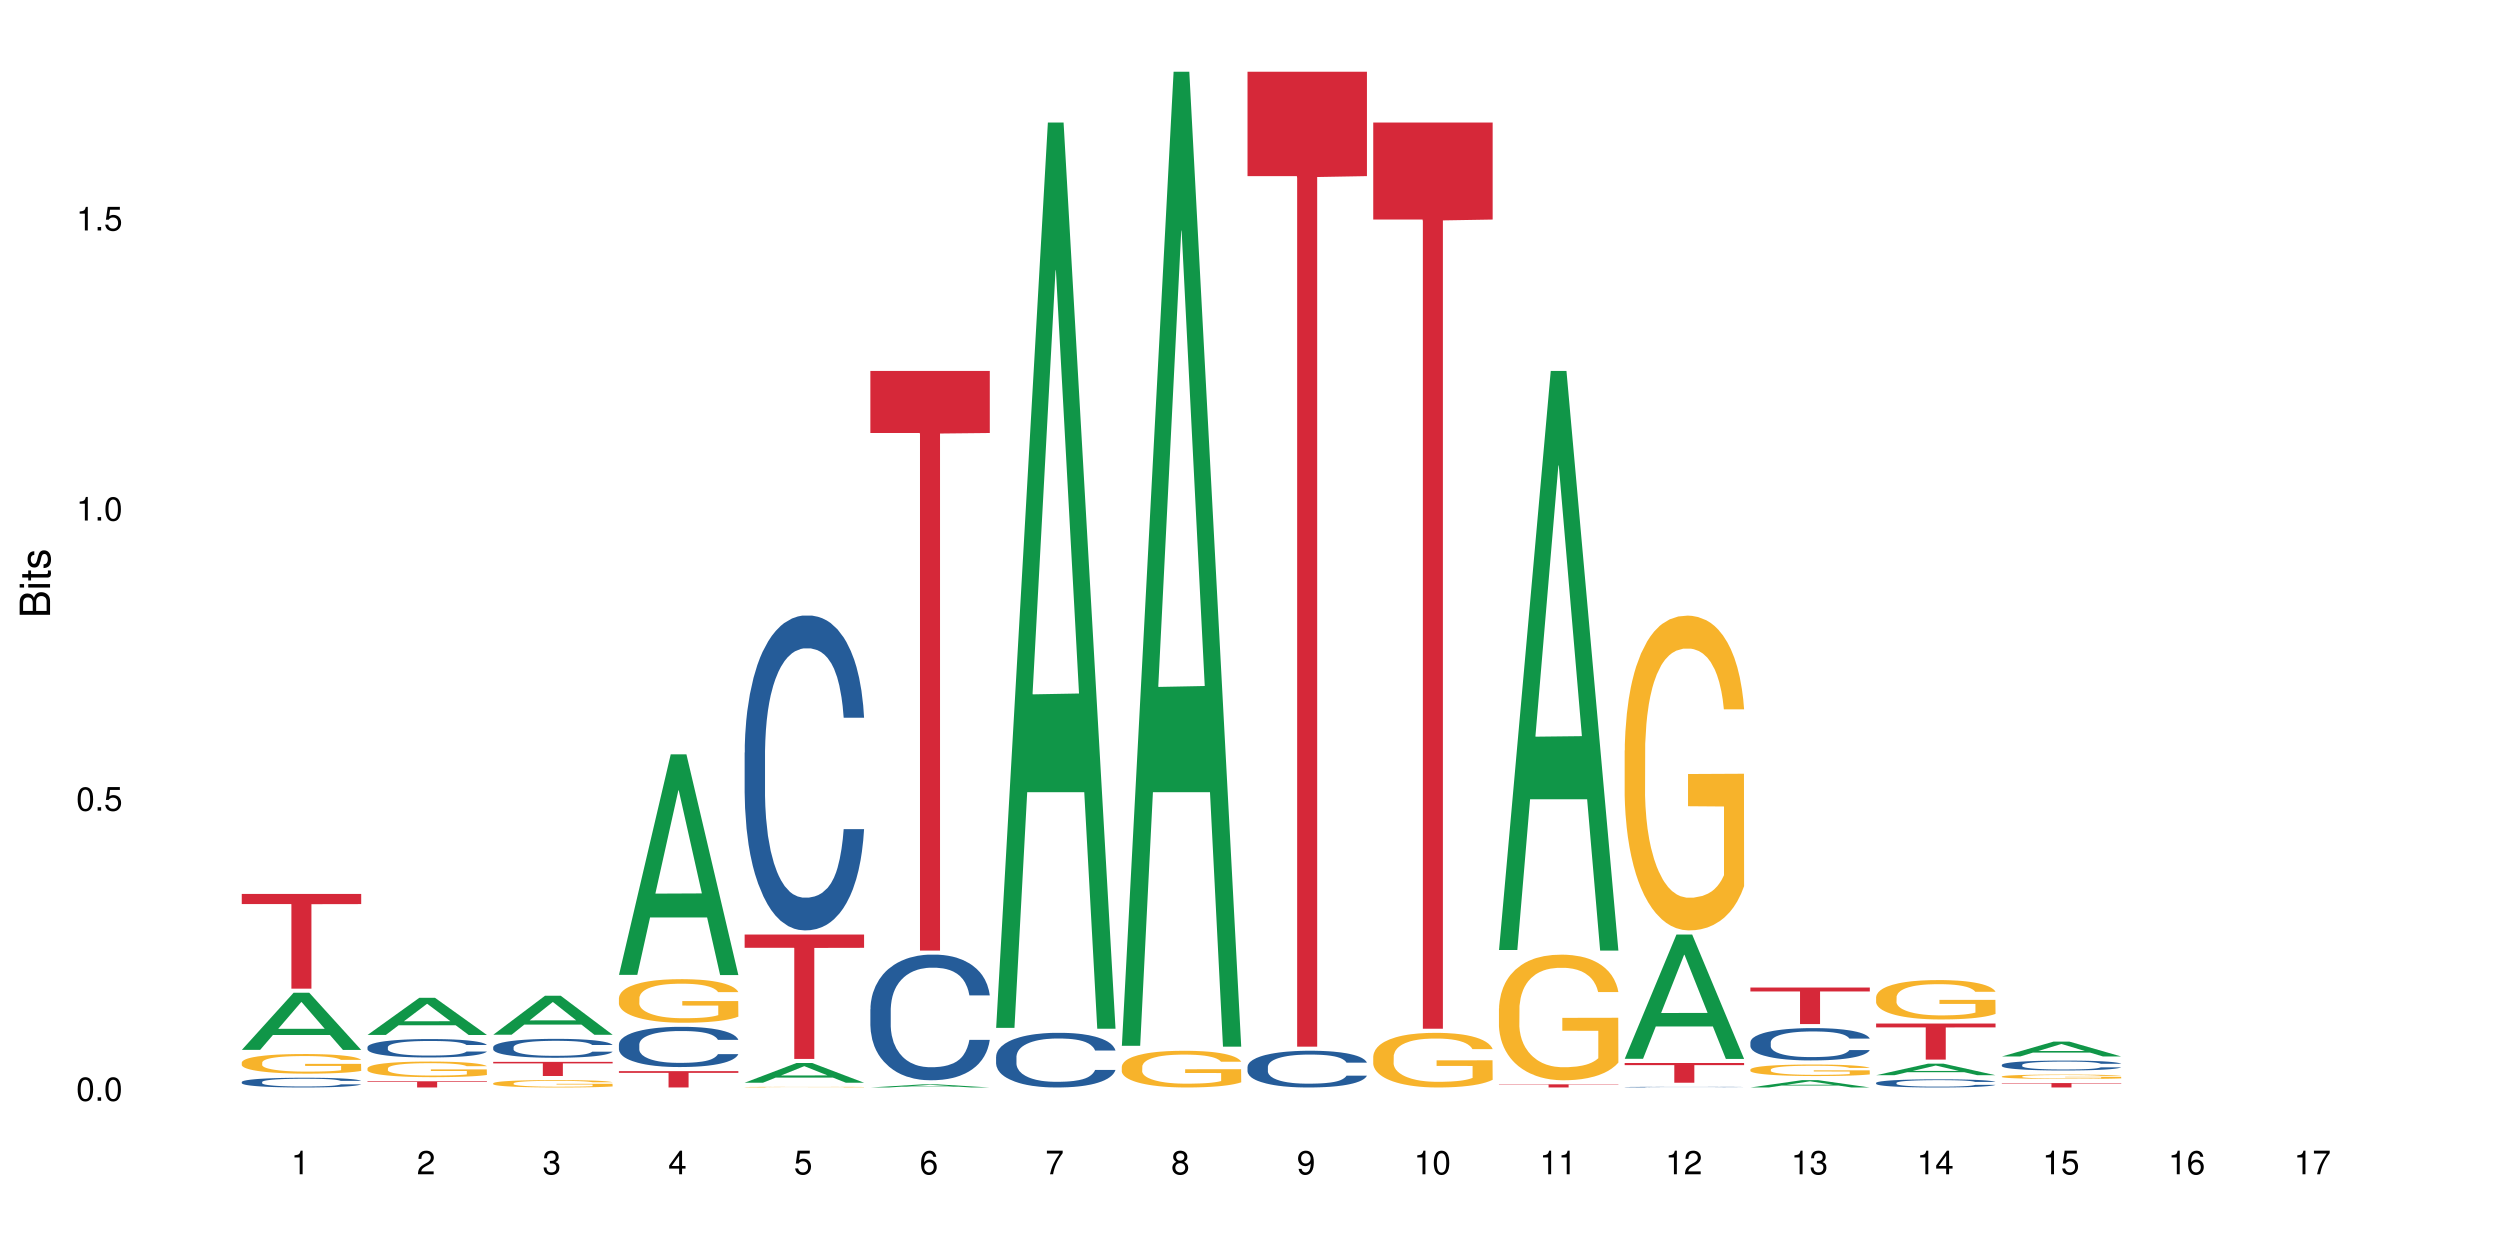<?xml version="1.0" encoding="UTF-8"?>
<svg xmlns="http://www.w3.org/2000/svg" xmlns:xlink="http://www.w3.org/1999/xlink" width="720pt" height="360pt" viewBox="0 0 720 360" version="1.1">
<defs>
<g>
<symbol overflow="visible" id="glyph0-0">
<path style="stroke:none;" d=""/>
</symbol>
<symbol overflow="visible" id="glyph0-1">
<path style="stroke:none;" d="M 2.641 -6.797 C 2 -6.797 1.422 -6.531 1.078 -6.047 C 0.641 -5.453 0.406 -4.547 0.406 -3.297 C 0.406 -1 1.188 0.219 2.641 0.219 C 4.078 0.219 4.859 -1 4.859 -3.234 C 4.859 -4.562 4.656 -5.438 4.203 -6.047 C 3.844 -6.531 3.281 -6.797 2.641 -6.797 Z M 2.641 -6.047 C 3.547 -6.047 4 -5.125 4 -3.312 C 4 -1.375 3.562 -0.484 2.625 -0.484 C 1.734 -0.484 1.281 -1.422 1.281 -3.281 C 1.281 -5.141 1.734 -6.047 2.641 -6.047 Z M 2.641 -6.047 "/>
</symbol>
<symbol overflow="visible" id="glyph0-2">
<path style="stroke:none;" d="M 1.828 -1 L 0.828 -1 L 0.828 0 L 1.828 0 Z M 1.828 -1 "/>
</symbol>
<symbol overflow="visible" id="glyph0-3">
<path style="stroke:none;" d="M 4.562 -6.797 L 1.062 -6.797 L 0.547 -3.094 L 1.328 -3.094 C 1.719 -3.562 2.047 -3.734 2.578 -3.734 C 3.484 -3.734 4.062 -3.109 4.062 -2.094 C 4.062 -1.125 3.484 -0.531 2.578 -0.531 C 1.828 -0.531 1.375 -0.906 1.188 -1.672 L 0.328 -1.672 C 0.453 -1.109 0.547 -0.844 0.75 -0.594 C 1.125 -0.078 1.828 0.219 2.594 0.219 C 3.969 0.219 4.922 -0.781 4.922 -2.219 C 4.922 -3.562 4.031 -4.484 2.719 -4.484 C 2.25 -4.484 1.859 -4.359 1.469 -4.062 L 1.734 -5.969 L 4.562 -5.969 Z M 4.562 -6.797 "/>
</symbol>
<symbol overflow="visible" id="glyph0-4">
<path style="stroke:none;" d="M 2.484 -4.844 L 2.484 0 L 3.328 0 L 3.328 -6.797 L 2.766 -6.797 C 2.469 -5.75 2.281 -5.609 0.984 -5.453 L 0.984 -4.844 Z M 2.484 -4.844 "/>
</symbol>
<symbol overflow="visible" id="glyph0-5">
<path style="stroke:none;" d="M 4.859 -0.828 L 1.281 -0.828 C 1.359 -1.391 1.672 -1.75 2.5 -2.234 L 3.469 -2.75 C 4.406 -3.266 4.906 -3.969 4.906 -4.812 C 4.906 -5.375 4.672 -5.906 4.266 -6.266 C 3.859 -6.625 3.375 -6.797 2.719 -6.797 C 1.859 -6.797 1.219 -6.5 0.844 -5.922 C 0.609 -5.562 0.5 -5.125 0.484 -4.438 L 1.328 -4.438 C 1.359 -4.906 1.406 -5.188 1.531 -5.406 C 1.75 -5.812 2.188 -6.062 2.703 -6.062 C 3.469 -6.062 4.031 -5.516 4.031 -4.781 C 4.031 -4.25 3.719 -3.797 3.125 -3.438 L 2.234 -2.938 C 0.812 -2.141 0.406 -1.5 0.328 0 L 4.859 0 Z M 4.859 -0.828 "/>
</symbol>
<symbol overflow="visible" id="glyph0-6">
<path style="stroke:none;" d="M 2.125 -3.125 L 2.578 -3.125 C 3.516 -3.125 3.984 -2.703 3.984 -1.891 C 3.984 -1.031 3.469 -0.531 2.578 -0.531 C 1.656 -0.531 1.203 -0.984 1.156 -1.969 L 0.312 -1.969 C 0.344 -1.422 0.438 -1.078 0.609 -0.766 C 0.953 -0.109 1.625 0.219 2.547 0.219 C 3.953 0.219 4.859 -0.609 4.859 -1.906 C 4.859 -2.766 4.516 -3.25 3.703 -3.516 C 4.344 -3.766 4.656 -4.25 4.656 -4.938 C 4.656 -6.109 3.875 -6.797 2.578 -6.797 C 1.203 -6.797 0.484 -6.047 0.453 -4.609 L 1.297 -4.609 C 1.312 -5.016 1.344 -5.25 1.453 -5.453 C 1.641 -5.828 2.062 -6.062 2.594 -6.062 C 3.344 -6.062 3.797 -5.625 3.797 -4.906 C 3.797 -4.422 3.609 -4.141 3.25 -3.984 C 3.016 -3.891 2.719 -3.844 2.125 -3.844 Z M 2.125 -3.125 "/>
</symbol>
<symbol overflow="visible" id="glyph0-7">
<path style="stroke:none;" d="M 3.141 -1.625 L 3.141 0 L 3.984 0 L 3.984 -1.625 L 4.984 -1.625 L 4.984 -2.391 L 3.984 -2.391 L 3.984 -6.797 L 3.359 -6.797 L 0.266 -2.516 L 0.266 -1.625 Z M 3.141 -2.391 L 1 -2.391 L 3.141 -5.359 Z M 3.141 -2.391 "/>
</symbol>
<symbol overflow="visible" id="glyph0-8">
<path style="stroke:none;" d="M 4.781 -5.031 C 4.609 -6.141 3.891 -6.797 2.844 -6.797 C 2.094 -6.797 1.422 -6.438 1.031 -5.828 C 0.609 -5.172 0.406 -4.344 0.406 -3.094 C 0.406 -1.953 0.578 -1.234 0.984 -0.625 C 1.359 -0.078 1.953 0.219 2.703 0.219 C 3.984 0.219 4.922 -0.734 4.922 -2.078 C 4.922 -3.344 4.062 -4.234 2.844 -4.234 C 2.172 -4.234 1.641 -3.969 1.281 -3.469 C 1.281 -5.125 1.828 -6.047 2.797 -6.047 C 3.391 -6.047 3.797 -5.672 3.938 -5.031 Z M 2.734 -3.484 C 3.547 -3.484 4.062 -2.922 4.062 -2 C 4.062 -1.156 3.484 -0.531 2.703 -0.531 C 1.922 -0.531 1.328 -1.188 1.328 -2.047 C 1.328 -2.891 1.906 -3.484 2.734 -3.484 Z M 2.734 -3.484 "/>
</symbol>
<symbol overflow="visible" id="glyph0-9">
<path style="stroke:none;" d="M 4.984 -6.797 L 0.438 -6.797 L 0.438 -5.969 L 4.109 -5.969 C 2.5 -3.656 1.828 -2.234 1.328 0 L 2.219 0 C 2.594 -2.172 3.453 -4.047 4.984 -6.094 Z M 4.984 -6.797 "/>
</symbol>
<symbol overflow="visible" id="glyph0-10">
<path style="stroke:none;" d="M 3.75 -3.578 C 4.453 -4 4.688 -4.344 4.688 -4.984 C 4.688 -6.047 3.844 -6.797 2.641 -6.797 C 1.438 -6.797 0.594 -6.047 0.594 -4.984 C 0.594 -4.359 0.828 -4.016 1.516 -3.578 C 0.734 -3.203 0.359 -2.641 0.359 -1.891 C 0.359 -0.641 1.297 0.219 2.641 0.219 C 3.984 0.219 4.922 -0.641 4.922 -1.875 C 4.922 -2.641 4.531 -3.203 3.75 -3.578 Z M 2.641 -6.047 C 3.359 -6.047 3.812 -5.625 3.812 -4.969 C 3.812 -4.344 3.344 -3.922 2.641 -3.922 C 1.922 -3.922 1.453 -4.344 1.453 -4.984 C 1.453 -5.625 1.922 -6.047 2.641 -6.047 Z M 2.641 -3.203 C 3.484 -3.203 4.062 -2.672 4.062 -1.875 C 4.062 -1.062 3.484 -0.531 2.625 -0.531 C 1.797 -0.531 1.219 -1.078 1.219 -1.875 C 1.219 -2.672 1.797 -3.203 2.641 -3.203 Z M 2.641 -3.203 "/>
</symbol>
<symbol overflow="visible" id="glyph0-11">
<path style="stroke:none;" d="M 0.516 -1.547 C 0.672 -0.438 1.406 0.219 2.438 0.219 C 3.188 0.219 3.859 -0.141 4.266 -0.75 C 4.688 -1.406 4.891 -2.25 4.891 -3.484 C 4.891 -4.625 4.703 -5.359 4.312 -5.953 C 3.938 -6.5 3.344 -6.797 2.594 -6.797 C 1.297 -6.797 0.359 -5.844 0.359 -4.516 C 0.359 -3.25 1.234 -2.344 2.453 -2.344 C 3.094 -2.344 3.562 -2.578 4.016 -3.109 C 4 -1.453 3.469 -0.531 2.5 -0.531 C 1.906 -0.531 1.484 -0.906 1.359 -1.547 Z M 2.578 -6.062 C 3.375 -6.062 3.969 -5.406 3.969 -4.531 C 3.969 -3.688 3.375 -3.094 2.547 -3.094 C 1.734 -3.094 1.234 -3.672 1.234 -4.578 C 1.234 -5.438 1.797 -6.062 2.578 -6.062 Z M 2.578 -6.062 "/>
</symbol>
<symbol overflow="visible" id="glyph1-0">
<path style="stroke:none;" d=""/>
</symbol>
<symbol overflow="visible" id="glyph1-1">
<path style="stroke:none;" d="M 0 -0.953 L 0 -4.891 C 0 -5.719 -0.234 -6.344 -0.734 -6.797 C -1.188 -7.234 -1.812 -7.469 -2.5 -7.469 C -3.547 -7.469 -4.188 -7 -4.625 -5.875 C -4.984 -6.672 -5.641 -7.094 -6.531 -7.094 C -7.156 -7.094 -7.734 -6.859 -8.141 -6.391 C -8.562 -5.938 -8.75 -5.344 -8.75 -4.5 L -8.75 -0.953 Z M -4.984 -2.062 L -7.766 -2.062 L -7.766 -4.219 C -7.766 -4.844 -7.688 -5.203 -7.453 -5.5 C -7.219 -5.812 -6.859 -5.969 -6.375 -5.969 C -5.906 -5.969 -5.531 -5.812 -5.297 -5.5 C -5.062 -5.203 -4.984 -4.844 -4.984 -4.219 Z M -0.984 -2.062 L -4 -2.062 L -4 -4.781 C -4 -5.328 -3.859 -5.688 -3.578 -5.953 C -3.297 -6.219 -2.922 -6.359 -2.484 -6.359 C -2.062 -6.359 -1.688 -6.219 -1.406 -5.953 C -1.109 -5.688 -0.984 -5.328 -0.984 -4.781 Z M -0.984 -2.062 "/>
</symbol>
<symbol overflow="visible" id="glyph1-2">
<path style="stroke:none;" d="M -6.281 -1.797 L -6.281 -0.797 L 0 -0.797 L 0 -1.797 Z M -8.75 -1.797 L -8.75 -0.797 L -7.484 -0.797 L -7.484 -1.797 Z M -8.75 -1.797 "/>
</symbol>
<symbol overflow="visible" id="glyph1-3">
<path style="stroke:none;" d="M -6.281 -3.047 L -6.281 -2.016 L -8.016 -2.016 L -8.016 -1.016 L -6.281 -1.016 L -6.281 -0.172 L -5.469 -0.172 L -5.469 -1.016 L -0.719 -1.016 C -0.078 -1.016 0.281 -1.453 0.281 -2.234 C 0.281 -2.469 0.25 -2.719 0.188 -3.047 L -0.641 -3.047 C -0.609 -2.922 -0.594 -2.766 -0.594 -2.562 C -0.594 -2.141 -0.719 -2.016 -1.156 -2.016 L -5.469 -2.016 L -5.469 -3.047 Z M -6.281 -3.047 "/>
</symbol>
<symbol overflow="visible" id="glyph1-4">
<path style="stroke:none;" d="M -4.531 -5.25 C -5.766 -5.25 -6.469 -4.422 -6.469 -2.969 C -6.469 -1.516 -5.719 -0.562 -4.547 -0.562 C -3.562 -0.562 -3.094 -1.062 -2.734 -2.562 L -2.516 -3.484 C -2.344 -4.188 -2.094 -4.469 -1.625 -4.469 C -1.047 -4.469 -0.641 -3.875 -0.641 -3 C -0.641 -2.453 -0.797 -2 -1.062 -1.75 C -1.25 -1.594 -1.422 -1.531 -1.875 -1.469 L -1.875 -0.406 C -0.422 -0.453 0.281 -1.266 0.281 -2.922 C 0.281 -4.5 -0.5 -5.516 -1.719 -5.516 C -2.656 -5.516 -3.172 -4.984 -3.469 -3.734 L -3.703 -2.766 C -3.891 -1.953 -4.156 -1.609 -4.594 -1.609 C -5.172 -1.609 -5.547 -2.125 -5.547 -2.938 C -5.547 -3.75 -5.203 -4.172 -4.531 -4.203 Z M -4.531 -5.25 "/>
</symbol>
</g>
</defs>
<g id="surface64428">
<rect x="0" y="0" width="720" height="360" style="fill:rgb(100%,100%,100%);fill-opacity:1;stroke:none;"/>
<path style=" stroke:none;fill-rule:nonzero;fill:rgb(6.275%,58.824%,28.235%);fill-opacity:1;" d="M 69.629 302.367 L 69.668 302.352 L 84.551 285.914 L 89.07 285.914 L 104.027 302.383 L 98.77 302.383 L 95.023 298.086 L 78.598 298.086 L 74.922 302.367 L 69.629 302.367 L 80.176 296.305 L 93.516 296.289 L 86.863 288.605 L 86.789 288.59 L 86.719 288.637 L 80.141 296.289 L 80.176 296.305 Z M 69.629 302.367 "/>
<path style=" stroke:none;fill-rule:nonzero;fill:rgb(14.51%,36.078%,60%);fill-opacity:1;" d="M 69.629 311.609 L 69.672 311.605 L 69.672 311.543 L 69.797 311.449 L 70.09 311.324 L 70.383 311.238 L 71.141 311.086 L 72.188 310.941 L 73.277 310.828 L 74.074 310.762 L 74.789 310.711 L 76.426 310.617 L 77.473 310.566 L 78.605 310.523 L 79.992 310.48 L 80.996 310.453 L 83.262 310.414 L 84.941 310.395 L 86.242 310.387 L 89.051 310.387 L 90.73 310.398 L 91.945 310.41 L 93.289 310.43 L 94.422 310.453 L 96.391 310.512 L 98.152 310.582 L 98.949 310.625 L 100.207 310.703 L 101.172 310.781 L 101.844 310.848 L 102.602 310.941 L 103.27 311.059 L 103.773 311.188 L 104.027 311.297 L 98.152 311.297 L 97.859 311.195 L 97.523 311.117 L 96.895 311.012 L 96.266 310.938 L 95.387 310.863 L 94.586 310.812 L 93.496 310.766 L 92.531 310.734 L 91.527 310.711 L 90.562 310.695 L 88.715 310.68 L 86.574 310.68 L 85.777 310.684 L 84.145 310.707 L 83.262 310.723 L 82.004 310.758 L 81.121 310.793 L 80.074 310.844 L 79.359 310.887 L 78.48 310.953 L 77.852 311.012 L 77.137 311.098 L 76.719 311.164 L 76.34 311.234 L 76.004 311.32 L 75.754 311.41 L 75.586 311.504 L 75.5 311.598 L 75.5 311.996 L 75.586 312.086 L 75.797 312.195 L 76.34 312.352 L 77.137 312.488 L 78.062 312.594 L 78.941 312.672 L 79.445 312.707 L 80.117 312.75 L 81.164 312.801 L 82.676 312.852 L 83.555 312.871 L 84.898 312.895 L 86.281 312.902 L 88.129 312.902 L 89.766 312.895 L 90.855 312.879 L 91.988 312.859 L 93.539 312.816 L 94.504 312.773 L 95.344 312.727 L 95.973 312.676 L 96.391 312.637 L 97.02 312.555 L 97.523 312.469 L 97.902 312.379 L 98.152 312.293 L 104.027 312.293 L 103.773 312.395 L 103.398 312.496 L 103.02 312.57 L 102.434 312.66 L 101.762 312.738 L 100.797 312.828 L 100 312.887 L 98.949 312.953 L 97.984 313 L 96.938 313.043 L 95.387 313.094 L 94.379 313.121 L 93.289 313.145 L 91.988 313.164 L 90.352 313.184 L 88.59 313.191 L 86.953 313.195 L 85.191 313.191 L 83.891 313.18 L 82.172 313.156 L 80.031 313.109 L 78.48 313.062 L 77.266 313.012 L 76.215 312.961 L 75.039 312.895 L 73.531 312.781 L 72.609 312.691 L 71.977 312.621 L 71.266 312.52 L 70.762 312.43 L 70.176 312.285 L 69.754 312.105 L 69.629 311.965 Z M 69.629 311.609 "/>
<path style=" stroke:none;fill-rule:nonzero;fill:rgb(96.863%,70.196%,16.863%);fill-opacity:1;" d="M 69.629 305.98 L 69.672 305.973 L 69.672 305.871 L 69.84 305.641 L 70.258 305.32 L 70.805 305.055 L 71.391 304.848 L 71.77 304.738 L 72.398 304.586 L 72.941 304.473 L 74.328 304.238 L 76.09 304.023 L 77.055 303.93 L 78.145 303.84 L 79.695 303.742 L 80.41 303.707 L 82.59 303.625 L 85.066 303.574 L 87.793 303.559 L 89.051 303.562 L 90.77 303.582 L 93.121 303.641 L 94.461 303.691 L 95.512 303.742 L 96.602 303.812 L 97.945 303.914 L 99.203 304.039 L 100.207 304.16 L 101.215 304.316 L 102.055 304.48 L 102.766 304.664 L 103.398 304.879 L 103.773 305.059 L 104.027 305.242 L 98.195 305.242 L 97.859 305.059 L 97.48 304.922 L 96.852 304.75 L 96.223 304.625 L 95.594 304.527 L 94.422 304.395 L 93.414 304.312 L 92.156 304.238 L 90.938 304.191 L 89.555 304.16 L 88.715 304.152 L 86.492 304.152 L 84.48 304.188 L 83.305 304.23 L 82.465 304.27 L 81.289 304.348 L 80.578 304.41 L 80.156 304.449 L 78.898 304.609 L 78.062 304.754 L 77.598 304.855 L 77.012 305.008 L 76.594 305.148 L 76.133 305.355 L 75.879 305.508 L 75.543 305.859 L 75.5 306.789 L 75.629 306.988 L 75.879 307.199 L 76.215 307.383 L 76.719 307.582 L 77.223 307.73 L 78.102 307.93 L 78.859 308.066 L 79.445 308.152 L 80.578 308.293 L 81.039 308.34 L 82.129 308.434 L 83.262 308.504 L 84.645 308.566 L 85.695 308.598 L 87.371 308.625 L 89.512 308.625 L 92.027 308.594 L 93.625 308.551 L 94.715 308.512 L 95.426 308.473 L 96.309 308.418 L 96.938 308.363 L 97.523 308.309 L 98.238 308.219 L 98.238 306.988 L 87.875 306.98 L 87.875 306.402 L 103.984 306.398 L 104.027 308.418 L 103.145 308.555 L 102.055 308.691 L 101.004 308.793 L 99.914 308.883 L 98.363 308.98 L 97.105 309.043 L 95.176 309.113 L 93.414 309.16 L 91.566 309.191 L 89.934 309.207 L 88.004 309.211 L 86.281 309.203 L 84.438 309.172 L 82.969 309.129 L 81.625 309.078 L 80.285 309.012 L 78.605 308.902 L 77.516 308.816 L 76.383 308.707 L 75.25 308.578 L 74.242 308.438 L 73.574 308.328 L 72.902 308.207 L 72.188 308.051 L 71.516 307.875 L 71.012 307.715 L 70.551 307.535 L 70.215 307.363 L 69.883 307.133 L 69.715 306.945 L 69.629 306.785 Z M 69.629 305.98 "/>
<path style=" stroke:none;fill-rule:nonzero;fill:rgb(83.922%,15.686%,22.353%);fill-opacity:1;" d="M 69.629 257.461 L 104.027 257.461 L 104.027 260.379 L 89.691 260.406 L 89.691 284.742 L 83.922 284.742 L 83.922 260.43 L 83.84 260.379 L 69.629 260.379 Z M 69.629 257.461 "/>
<path style=" stroke:none;fill-rule:nonzero;fill:rgb(6.275%,58.824%,28.235%);fill-opacity:1;" d="M 105.836 298.062 L 105.871 298.055 L 120.758 287.367 L 125.277 287.367 L 140.234 298.074 L 134.977 298.074 L 131.23 295.277 L 114.805 295.277 L 111.129 298.062 L 105.836 298.062 L 116.383 294.121 L 129.723 294.113 L 123.07 289.117 L 122.996 289.105 L 122.926 289.137 L 116.348 294.113 L 116.383 294.121 Z M 105.836 298.062 "/>
<path style=" stroke:none;fill-rule:nonzero;fill:rgb(14.51%,36.078%,60%);fill-opacity:1;" d="M 105.836 301.559 L 105.879 301.551 L 105.879 301.438 L 106.004 301.25 L 106.297 301.02 L 106.59 300.859 L 107.348 300.574 L 108.395 300.297 L 109.484 300.082 L 110.281 299.957 L 110.996 299.859 L 112.633 299.68 L 113.68 299.586 L 114.812 299.504 L 116.195 299.422 L 117.203 299.375 L 119.469 299.297 L 121.148 299.262 L 122.449 299.25 L 125.258 299.25 L 126.938 299.27 L 128.152 299.293 L 129.496 299.332 L 130.629 299.375 L 132.598 299.48 L 134.359 299.617 L 135.156 299.695 L 136.414 299.844 L 137.379 299.992 L 138.051 300.117 L 138.809 300.297 L 139.477 300.516 L 139.98 300.762 L 140.234 300.969 L 134.359 300.969 L 134.066 300.777 L 133.73 300.625 L 133.102 300.426 L 132.473 300.285 L 131.59 300.145 L 130.793 300.055 L 129.703 299.961 L 128.738 299.902 L 127.734 299.859 L 126.77 299.832 L 124.922 299.801 L 122.781 299.801 L 121.984 299.812 L 120.352 299.852 L 119.469 299.883 L 118.211 299.953 L 117.328 300.016 L 116.281 300.113 L 115.566 300.195 L 114.688 300.32 L 114.059 300.434 L 113.344 300.59 L 112.926 300.715 L 112.547 300.848 L 112.211 301.008 L 111.961 301.18 L 111.793 301.359 L 111.707 301.531 L 111.707 302.285 L 111.793 302.461 L 112.004 302.664 L 112.547 302.957 L 113.344 303.215 L 114.27 303.418 L 115.148 303.566 L 115.652 303.633 L 116.324 303.711 L 117.371 303.809 L 118.883 303.906 L 119.762 303.941 L 121.105 303.98 L 122.488 304 L 124.336 304 L 125.973 303.98 L 127.062 303.957 L 128.195 303.918 L 129.746 303.836 L 130.711 303.758 L 131.551 303.668 L 132.18 303.574 L 132.598 303.496 L 133.227 303.348 L 133.73 303.184 L 134.109 303.012 L 134.359 302.848 L 140.234 302.848 L 139.98 303.043 L 139.605 303.23 L 139.227 303.371 L 138.641 303.539 L 137.969 303.691 L 137.004 303.859 L 136.207 303.973 L 135.156 304.094 L 134.191 304.188 L 133.145 304.27 L 131.59 304.367 L 130.586 304.414 L 129.496 304.457 L 128.195 304.496 L 126.559 304.531 L 124.797 304.551 L 123.16 304.555 L 121.398 304.543 L 120.098 304.523 L 118.379 304.48 L 116.238 304.395 L 114.688 304.301 L 113.469 304.211 L 112.422 304.113 L 111.246 303.98 L 109.738 303.77 L 108.816 303.605 L 108.184 303.469 L 107.473 303.277 L 106.969 303.109 L 106.383 302.836 L 105.961 302.492 L 105.836 302.227 Z M 105.836 301.559 "/>
<path style=" stroke:none;fill-rule:nonzero;fill:rgb(96.863%,70.196%,16.863%);fill-opacity:1;" d="M 105.836 307.656 L 105.879 307.652 L 105.879 307.57 L 106.047 307.383 L 106.465 307.129 L 107.012 306.922 L 107.598 306.754 L 107.977 306.668 L 108.605 306.547 L 109.148 306.457 L 110.535 306.27 L 112.297 306.098 L 113.262 306.023 L 114.352 305.957 L 115.902 305.879 L 116.617 305.848 L 118.797 305.781 L 121.273 305.742 L 124 305.73 L 125.258 305.734 L 126.977 305.75 L 129.328 305.797 L 130.668 305.836 L 131.719 305.879 L 132.809 305.93 L 134.152 306.012 L 135.41 306.109 L 136.414 306.211 L 137.422 306.332 L 138.262 306.465 L 138.973 306.609 L 139.605 306.781 L 139.98 306.926 L 140.234 307.066 L 134.402 307.066 L 134.066 306.926 L 133.688 306.812 L 133.059 306.68 L 132.43 306.578 L 131.801 306.5 L 130.629 306.395 L 129.621 306.328 L 128.363 306.27 L 127.145 306.234 L 125.762 306.211 L 124.922 306.203 L 122.699 306.203 L 120.688 306.23 L 119.512 306.262 L 118.672 306.297 L 117.496 306.359 L 116.785 306.406 L 116.363 306.441 L 115.105 306.566 L 114.27 306.684 L 113.805 306.762 L 113.219 306.883 L 112.801 306.992 L 112.34 307.156 L 112.086 307.281 L 111.75 307.559 L 111.707 308.301 L 111.836 308.457 L 112.086 308.625 L 112.422 308.773 L 112.926 308.93 L 113.43 309.047 L 114.309 309.207 L 115.066 309.312 L 115.652 309.383 L 116.785 309.496 L 117.246 309.531 L 118.336 309.605 L 119.469 309.664 L 120.852 309.711 L 121.902 309.738 L 123.578 309.758 L 125.719 309.758 L 128.234 309.734 L 129.828 309.699 L 130.922 309.668 L 131.633 309.637 L 132.516 309.594 L 133.145 309.551 L 133.73 309.508 L 134.445 309.438 L 134.445 308.457 L 124.082 308.453 L 124.082 307.992 L 140.191 307.988 L 140.234 309.594 L 139.352 309.703 L 138.262 309.812 L 137.211 309.895 L 136.121 309.961 L 134.57 310.039 L 133.312 310.09 L 131.383 310.148 L 129.621 310.184 L 127.773 310.207 L 126.137 310.223 L 124.211 310.227 L 122.488 310.219 L 120.645 310.191 L 119.176 310.16 L 117.832 310.117 L 116.492 310.066 L 114.812 309.98 L 113.723 309.91 L 112.59 309.824 L 111.457 309.719 L 110.449 309.609 L 109.781 309.523 L 109.109 309.426 L 108.395 309.301 L 107.723 309.16 L 107.219 309.035 L 106.758 308.891 L 106.422 308.754 L 106.09 308.57 L 105.922 308.422 L 105.836 308.297 Z M 105.836 307.656 "/>
<path style=" stroke:none;fill-rule:nonzero;fill:rgb(83.922%,15.686%,22.353%);fill-opacity:1;" d="M 105.836 311.398 L 140.234 311.398 L 140.234 311.594 L 125.898 311.594 L 125.898 313.195 L 120.129 313.195 L 120.129 311.598 L 120.047 311.594 L 105.836 311.594 Z M 105.836 311.398 "/>
<path style=" stroke:none;fill-rule:nonzero;fill:rgb(6.275%,58.824%,28.235%);fill-opacity:1;" d="M 142.043 298.004 L 142.078 297.996 L 156.965 286.77 L 161.484 286.77 L 176.441 298.016 L 171.184 298.016 L 167.438 295.082 L 151.012 295.082 L 147.336 298.004 L 142.043 298.004 L 152.59 293.867 L 165.93 293.855 L 159.277 288.609 L 159.203 288.598 L 159.133 288.629 L 152.555 293.855 L 152.59 293.867 Z M 142.043 298.004 "/>
<path style=" stroke:none;fill-rule:nonzero;fill:rgb(14.51%,36.078%,60%);fill-opacity:1;" d="M 142.043 301.562 L 142.086 301.559 L 142.086 301.438 L 142.211 301.246 L 142.504 301.008 L 142.797 300.844 L 143.555 300.551 L 144.602 300.266 L 145.691 300.047 L 146.488 299.918 L 147.203 299.82 L 148.84 299.633 L 149.887 299.539 L 151.02 299.453 L 152.402 299.371 L 153.41 299.32 L 155.676 299.242 L 157.355 299.207 L 158.652 299.191 L 161.465 299.191 L 163.145 299.211 L 164.359 299.234 L 165.703 299.277 L 166.832 299.32 L 168.805 299.43 L 170.566 299.57 L 171.363 299.648 L 172.621 299.805 L 173.586 299.953 L 174.258 300.082 L 175.012 300.266 L 175.684 300.492 L 176.188 300.746 L 176.441 300.961 L 170.566 300.961 L 170.273 300.762 L 169.938 300.605 L 169.309 300.402 L 168.68 300.258 L 167.797 300.113 L 167 300.02 L 165.91 299.922 L 164.945 299.863 L 163.941 299.82 L 162.977 299.789 L 161.129 299.758 L 158.988 299.758 L 158.191 299.77 L 156.559 299.809 L 155.676 299.844 L 154.418 299.914 L 153.535 299.977 L 152.488 300.078 L 151.773 300.164 L 150.895 300.293 L 150.266 300.406 L 149.551 300.57 L 149.133 300.695 L 148.754 300.836 L 148.418 301 L 148.168 301.172 L 148 301.359 L 147.914 301.535 L 147.914 302.309 L 148 302.488 L 148.211 302.699 L 148.754 303 L 149.551 303.266 L 150.473 303.473 L 151.355 303.625 L 151.859 303.695 L 152.531 303.773 L 153.578 303.871 L 155.09 303.973 L 155.969 304.012 L 157.312 304.051 L 158.695 304.07 L 160.543 304.07 L 162.18 304.051 L 163.27 304.027 L 164.402 303.988 L 165.953 303.902 L 166.918 303.824 L 167.758 303.727 L 168.387 303.633 L 168.805 303.555 L 169.434 303.398 L 169.938 303.23 L 170.316 303.055 L 170.566 302.887 L 176.441 302.887 L 176.188 303.086 L 175.812 303.281 L 175.434 303.426 L 174.848 303.598 L 174.176 303.754 L 173.211 303.926 L 172.414 304.043 L 171.363 304.168 L 170.398 304.262 L 169.352 304.348 L 167.797 304.445 L 166.793 304.496 L 165.703 304.539 L 164.402 304.582 L 162.766 304.613 L 161.004 304.637 L 159.367 304.641 L 157.605 304.629 L 156.305 304.609 L 154.586 304.566 L 152.445 304.477 L 150.895 304.383 L 149.676 304.285 L 148.629 304.188 L 147.453 304.051 L 145.945 303.832 L 145.02 303.664 L 144.391 303.523 L 143.68 303.328 L 143.176 303.156 L 142.59 302.875 L 142.168 302.523 L 142.043 302.25 Z M 142.043 301.562 "/>
<path style=" stroke:none;fill-rule:nonzero;fill:rgb(96.863%,70.196%,16.863%);fill-opacity:1;" d="M 142.043 311.973 L 142.086 311.973 L 142.086 311.934 L 142.254 311.844 L 142.672 311.723 L 143.219 311.625 L 143.805 311.547 L 144.184 311.504 L 144.812 311.445 L 145.355 311.402 L 146.742 311.316 L 148.504 311.234 L 149.469 311.199 L 150.559 311.168 L 152.109 311.129 L 152.824 311.117 L 155.004 311.086 L 157.48 311.066 L 160.207 311.059 L 161.465 311.062 L 163.184 311.07 L 165.535 311.09 L 166.875 311.109 L 167.926 311.129 L 169.016 311.156 L 170.359 311.195 L 171.617 311.238 L 172.621 311.285 L 173.629 311.344 L 174.469 311.406 L 175.18 311.477 L 175.812 311.559 L 176.188 311.625 L 176.441 311.695 L 170.609 311.695 L 170.273 311.625 L 169.895 311.574 L 169.266 311.508 L 168.637 311.461 L 168.008 311.426 L 166.832 311.375 L 165.828 311.344 L 164.57 311.316 L 163.352 311.297 L 161.969 311.285 L 161.129 311.281 L 158.906 311.281 L 156.891 311.297 L 155.719 311.312 L 154.879 311.328 L 153.703 311.355 L 152.992 311.379 L 152.57 311.395 L 151.312 311.457 L 150.473 311.512 L 150.012 311.547 L 149.426 311.605 L 149.008 311.66 L 148.547 311.738 L 148.293 311.797 L 147.957 311.93 L 147.914 312.281 L 148.043 312.355 L 148.293 312.434 L 148.629 312.504 L 149.133 312.578 L 149.637 312.637 L 150.516 312.711 L 151.273 312.762 L 151.859 312.797 L 152.992 312.848 L 153.453 312.867 L 154.543 312.902 L 155.676 312.93 L 157.059 312.953 L 158.109 312.965 L 159.785 312.973 L 161.926 312.973 L 164.441 312.961 L 166.035 312.945 L 167.129 312.93 L 167.84 312.918 L 168.723 312.895 L 169.352 312.875 L 169.938 312.855 L 170.652 312.82 L 170.652 312.355 L 160.289 312.352 L 160.289 312.133 L 176.398 312.133 L 176.441 312.895 L 175.559 312.949 L 174.469 313 L 173.418 313.039 L 172.328 313.07 L 170.777 313.109 L 169.52 313.133 L 167.59 313.16 L 165.828 313.176 L 163.98 313.188 L 162.344 313.195 L 160.418 313.195 L 158.695 313.191 L 156.852 313.18 L 155.383 313.164 L 154.039 313.145 L 152.699 313.121 L 151.02 313.078 L 149.93 313.047 L 148.797 313.004 L 147.664 312.957 L 146.656 312.902 L 145.984 312.863 L 145.316 312.816 L 144.602 312.758 L 143.93 312.691 L 143.426 312.629 L 142.965 312.562 L 142.629 312.496 L 142.293 312.41 L 142.129 312.34 L 142.043 312.277 Z M 142.043 311.973 "/>
<path style=" stroke:none;fill-rule:nonzero;fill:rgb(83.922%,15.686%,22.353%);fill-opacity:1;" d="M 142.043 305.816 L 176.441 305.816 L 176.441 306.25 L 162.105 306.254 L 162.105 309.883 L 156.336 309.883 L 156.336 306.258 L 156.254 306.25 L 142.043 306.25 Z M 142.043 305.816 "/>
<path style=" stroke:none;fill-rule:nonzero;fill:rgb(6.275%,58.824%,28.235%);fill-opacity:1;" d="M 178.25 280.762 L 178.285 280.703 L 193.172 217.25 L 197.691 217.25 L 212.648 280.82 L 207.391 280.82 L 203.645 264.227 L 187.219 264.227 L 183.543 280.762 L 178.25 280.762 L 188.797 257.363 L 202.137 257.301 L 195.484 227.637 L 195.41 227.574 L 195.34 227.754 L 188.762 257.301 L 188.797 257.363 Z M 178.25 280.762 "/>
<path style=" stroke:none;fill-rule:nonzero;fill:rgb(14.51%,36.078%,60%);fill-opacity:1;" d="M 178.25 300.77 L 178.293 300.758 L 178.293 300.504 L 178.418 300.102 L 178.711 299.594 L 179.004 299.246 L 179.762 298.621 L 180.809 298.016 L 181.898 297.551 L 182.695 297.277 L 183.41 297.066 L 185.047 296.672 L 186.094 296.473 L 187.227 296.293 L 188.609 296.113 L 189.617 296.008 L 191.883 295.836 L 193.562 295.762 L 194.859 295.73 L 197.672 295.73 L 199.348 295.773 L 200.566 295.828 L 201.91 295.91 L 203.039 296.008 L 205.012 296.238 L 206.773 296.535 L 207.57 296.703 L 208.828 297.031 L 209.793 297.352 L 210.465 297.625 L 211.219 298.016 L 211.891 298.492 L 212.395 299.031 L 212.648 299.488 L 206.773 299.488 L 206.48 299.066 L 206.145 298.738 L 205.516 298.305 L 204.887 297.996 L 204.004 297.688 L 203.207 297.488 L 202.117 297.285 L 201.152 297.16 L 200.148 297.066 L 199.184 297 L 197.336 296.938 L 195.195 296.938 L 194.398 296.957 L 192.766 297.043 L 191.883 297.117 L 190.625 297.266 L 189.742 297.402 L 188.695 297.613 L 187.98 297.793 L 187.102 298.07 L 186.473 298.312 L 185.758 298.664 L 185.34 298.926 L 184.961 299.223 L 184.625 299.574 L 184.375 299.941 L 184.207 300.336 L 184.121 300.715 L 184.121 302.355 L 184.207 302.738 L 184.418 303.184 L 184.961 303.828 L 185.758 304.387 L 186.68 304.832 L 187.562 305.152 L 188.066 305.297 L 188.738 305.469 L 189.785 305.68 L 191.297 305.891 L 192.176 305.977 L 193.52 306.062 L 194.902 306.102 L 196.75 306.102 L 198.387 306.062 L 199.477 306.008 L 200.609 305.922 L 202.16 305.742 L 203.125 305.574 L 203.965 305.371 L 204.594 305.172 L 205.012 305.004 L 205.641 304.676 L 206.145 304.312 L 206.523 303.945 L 206.773 303.586 L 212.648 303.586 L 212.395 304.008 L 212.016 304.422 L 211.641 304.727 L 211.055 305.098 L 210.383 305.426 L 209.418 305.797 L 208.621 306.039 L 207.57 306.305 L 206.605 306.504 L 205.559 306.684 L 204.004 306.898 L 203 307.004 L 201.91 307.098 L 200.609 307.184 L 198.973 307.258 L 197.211 307.301 L 195.574 307.309 L 193.812 307.289 L 192.512 307.246 L 190.793 307.152 L 188.652 306.961 L 187.102 306.758 L 185.883 306.559 L 184.836 306.348 L 183.66 306.062 L 182.152 305.594 L 181.227 305.234 L 180.598 304.938 L 179.887 304.527 L 179.383 304.156 L 178.797 303.562 L 178.375 302.812 L 178.25 302.23 Z M 178.25 300.77 "/>
<path style=" stroke:none;fill-rule:nonzero;fill:rgb(96.863%,70.196%,16.863%);fill-opacity:1;" d="M 178.25 287.375 L 178.293 287.363 L 178.293 287.137 L 178.461 286.617 L 178.879 285.906 L 179.426 285.324 L 180.012 284.863 L 180.391 284.625 L 181.02 284.277 L 181.562 284.027 L 182.949 283.512 L 184.711 283.027 L 185.676 282.824 L 186.766 282.629 L 188.316 282.41 L 189.031 282.328 L 191.211 282.145 L 193.688 282.031 L 196.414 281.996 L 197.672 282.008 L 199.391 282.055 L 201.742 282.18 L 203.082 282.293 L 204.133 282.41 L 205.223 282.559 L 206.562 282.789 L 207.824 283.062 L 208.828 283.34 L 209.836 283.684 L 210.676 284.051 L 211.387 284.449 L 212.016 284.934 L 212.395 285.336 L 212.648 285.734 L 206.816 285.734 L 206.48 285.336 L 206.102 285.023 L 205.473 284.645 L 204.844 284.371 L 204.215 284.152 L 203.039 283.855 L 202.035 283.672 L 200.777 283.512 L 199.559 283.406 L 198.176 283.34 L 197.336 283.316 L 195.113 283.316 L 193.098 283.395 L 191.926 283.488 L 191.086 283.578 L 189.91 283.75 L 189.199 283.891 L 188.777 283.98 L 187.52 284.336 L 186.68 284.656 L 186.219 284.875 L 185.633 285.219 L 185.215 285.527 L 184.754 285.988 L 184.5 286.332 L 184.164 287.113 L 184.121 289.176 L 184.25 289.613 L 184.5 290.082 L 184.836 290.496 L 185.34 290.93 L 185.844 291.266 L 186.723 291.711 L 187.48 292.012 L 188.066 292.203 L 189.199 292.516 L 189.66 292.617 L 190.75 292.824 L 191.883 292.984 L 193.266 293.121 L 194.316 293.191 L 195.992 293.25 L 198.133 293.25 L 200.648 293.18 L 202.242 293.09 L 203.336 292.996 L 204.047 292.914 L 204.93 292.789 L 205.559 292.676 L 206.145 292.551 L 206.859 292.355 L 206.859 289.613 L 196.496 289.602 L 196.496 288.316 L 212.605 288.305 L 212.648 292.789 L 211.766 293.098 L 210.676 293.398 L 209.625 293.629 L 208.535 293.82 L 206.984 294.039 L 205.727 294.176 L 203.797 294.34 L 202.035 294.441 L 200.188 294.512 L 198.551 294.543 L 196.621 294.555 L 194.902 294.535 L 193.059 294.465 L 191.59 294.371 L 190.246 294.258 L 188.906 294.109 L 187.227 293.867 L 186.137 293.672 L 185.004 293.434 L 183.871 293.145 L 182.863 292.836 L 182.191 292.594 L 181.523 292.32 L 180.809 291.977 L 180.137 291.586 L 179.633 291.23 L 179.172 290.828 L 178.836 290.449 L 178.5 289.934 L 178.336 289.52 L 178.25 289.164 Z M 178.25 287.375 "/>
<path style=" stroke:none;fill-rule:nonzero;fill:rgb(83.922%,15.686%,22.353%);fill-opacity:1;" d="M 178.25 308.484 L 212.648 308.484 L 212.648 308.988 L 198.312 308.992 L 198.312 313.195 L 192.543 313.195 L 192.543 308.996 L 192.461 308.988 L 178.25 308.988 Z M 178.25 308.484 "/>
<path style=" stroke:none;fill-rule:nonzero;fill:rgb(6.275%,58.824%,28.235%);fill-opacity:1;" d="M 214.457 311.82 L 214.492 311.812 L 229.379 306.145 L 233.898 306.145 L 248.855 311.824 L 243.598 311.824 L 239.852 310.344 L 223.422 310.344 L 219.75 311.82 L 214.457 311.82 L 225.004 309.73 L 238.344 309.723 L 231.691 307.074 L 231.617 307.07 L 231.547 307.086 L 224.969 309.723 L 225.004 309.73 Z M 214.457 311.82 "/>
<path style=" stroke:none;fill-rule:nonzero;fill:rgb(14.51%,36.078%,60%);fill-opacity:1;" d="M 214.457 216.742 L 214.5 216.66 L 214.5 214.672 L 214.625 211.523 L 214.918 207.543 L 215.211 204.809 L 215.969 199.918 L 217.016 195.195 L 218.105 191.551 L 218.902 189.395 L 219.617 187.738 L 221.254 184.672 L 222.301 183.094 L 223.434 181.688 L 224.816 180.277 L 225.824 179.449 L 228.09 178.125 L 229.77 177.543 L 231.066 177.293 L 233.879 177.293 L 235.555 177.625 L 236.773 178.039 L 238.117 178.703 L 239.246 179.449 L 241.219 181.273 L 242.98 183.594 L 243.777 184.918 L 245.035 187.488 L 246 189.973 L 246.672 192.129 L 247.426 195.195 L 248.098 198.926 L 248.602 203.152 L 248.855 206.715 L 242.98 206.715 L 242.688 203.398 L 242.352 200.832 L 241.723 197.434 L 241.094 195.031 L 240.211 192.625 L 239.414 191.051 L 238.324 189.477 L 237.359 188.484 L 236.352 187.738 L 235.391 187.238 L 233.543 186.742 L 231.402 186.742 L 230.605 186.906 L 228.973 187.57 L 228.09 188.152 L 226.832 189.312 L 225.949 190.391 L 224.902 192.047 L 224.188 193.457 L 223.309 195.609 L 222.68 197.516 L 221.965 200.25 L 221.547 202.324 L 221.168 204.645 L 220.832 207.379 L 220.582 210.277 L 220.414 213.344 L 220.328 216.328 L 220.328 229.176 L 220.414 232.16 L 220.625 235.641 L 221.168 240.695 L 221.965 245.086 L 222.887 248.566 L 223.77 251.055 L 224.273 252.215 L 224.945 253.539 L 225.992 255.199 L 227.504 256.855 L 228.383 257.52 L 229.727 258.18 L 231.109 258.512 L 232.957 258.512 L 234.59 258.18 L 235.684 257.766 L 236.816 257.105 L 238.367 255.695 L 239.332 254.367 L 240.172 252.793 L 240.801 251.219 L 241.219 249.895 L 241.848 247.324 L 242.352 244.508 L 242.73 241.605 L 242.98 238.789 L 248.855 238.789 L 248.602 242.102 L 248.223 245.336 L 247.848 247.738 L 247.258 250.641 L 246.59 253.207 L 245.625 256.109 L 244.828 258.016 L 243.777 260.086 L 242.812 261.66 L 241.766 263.07 L 240.211 264.727 L 239.207 265.559 L 238.117 266.305 L 236.816 266.965 L 235.18 267.547 L 233.418 267.879 L 231.781 267.961 L 230.02 267.793 L 228.719 267.465 L 227 266.719 L 224.859 265.227 L 223.309 263.652 L 222.09 262.078 L 221.043 260.418 L 219.867 258.18 L 218.359 254.535 L 217.434 251.719 L 216.805 249.395 L 216.094 246.164 L 215.59 243.262 L 215.004 238.621 L 214.582 232.738 L 214.457 228.18 Z M 214.457 216.742 "/>
<path style=" stroke:none;fill-rule:nonzero;fill:rgb(96.863%,70.196%,16.863%);fill-opacity:1;" d="M 214.457 313.082 L 214.5 313.082 L 214.5 313.078 L 214.668 313.07 L 215.086 313.062 L 215.633 313.051 L 216.219 313.043 L 216.598 313.039 L 217.227 313.035 L 217.77 313.031 L 219.156 313.023 L 220.918 313.016 L 221.883 313.012 L 222.973 313.008 L 224.523 313.008 L 225.238 313.004 L 227.418 313.004 L 229.895 313 L 235.598 313 L 237.949 313.004 L 239.289 313.004 L 240.34 313.008 L 241.43 313.008 L 242.77 313.012 L 244.031 313.016 L 245.035 313.02 L 246.043 313.027 L 246.883 313.031 L 247.594 313.039 L 248.223 313.047 L 248.602 313.051 L 248.855 313.059 L 243.023 313.059 L 242.688 313.051 L 242.309 313.047 L 241.68 313.043 L 241.051 313.035 L 240.422 313.035 L 239.246 313.027 L 238.242 313.027 L 236.984 313.023 L 235.766 313.023 L 234.383 313.02 L 231.32 313.02 L 229.305 313.023 L 227.293 313.023 L 226.117 313.027 L 225.406 313.031 L 224.984 313.031 L 223.727 313.035 L 222.887 313.043 L 222.426 313.043 L 221.84 313.051 L 221.422 313.055 L 220.957 313.062 L 220.707 313.066 L 220.371 313.078 L 220.328 313.113 L 220.457 313.117 L 220.707 313.125 L 221.043 313.133 L 221.547 313.141 L 222.051 313.145 L 222.93 313.152 L 223.684 313.156 L 224.273 313.16 L 225.406 313.164 L 225.867 313.164 L 226.957 313.168 L 228.09 313.172 L 229.473 313.172 L 230.523 313.176 L 236.855 313.176 L 238.449 313.172 L 240.254 313.172 L 241.137 313.168 L 241.766 313.168 L 242.352 313.164 L 243.066 313.16 L 243.066 313.117 L 232.703 313.117 L 232.703 313.098 L 248.812 313.098 L 248.855 313.168 L 247.973 313.172 L 246.883 313.18 L 245.832 313.18 L 244.742 313.184 L 243.191 313.188 L 241.934 313.191 L 240.004 313.191 L 238.242 313.195 L 229.266 313.195 L 227.797 313.191 L 226.453 313.191 L 225.113 313.188 L 223.434 313.184 L 222.344 313.184 L 221.211 313.18 L 220.078 313.172 L 219.07 313.168 L 218.398 313.164 L 217.73 313.16 L 217.016 313.156 L 216.344 313.148 L 215.84 313.145 L 215.379 313.137 L 215.043 313.133 L 214.707 313.125 L 214.539 313.117 L 214.457 313.113 Z M 214.457 313.082 "/>
<path style=" stroke:none;fill-rule:nonzero;fill:rgb(83.922%,15.686%,22.353%);fill-opacity:1;" d="M 214.457 269.137 L 248.855 269.137 L 248.855 272.973 L 234.52 273.004 L 234.52 304.973 L 228.75 304.973 L 228.75 273.039 L 228.668 272.973 L 214.457 272.973 Z M 214.457 269.137 "/>
<path style=" stroke:none;fill-rule:nonzero;fill:rgb(6.275%,58.824%,28.235%);fill-opacity:1;" d="M 250.664 313.195 L 250.699 313.195 L 265.582 312.297 L 270.105 312.297 L 285.062 313.195 L 279.805 313.195 L 276.059 312.961 L 259.629 312.961 L 255.957 313.195 L 250.664 313.195 L 261.211 312.863 L 274.551 312.863 L 267.898 312.441 L 267.824 312.441 L 267.754 312.445 L 261.176 312.863 L 261.211 312.863 Z M 250.664 313.195 "/>
<path style=" stroke:none;fill-rule:nonzero;fill:rgb(14.51%,36.078%,60%);fill-opacity:1;" d="M 250.664 290.68 L 250.707 290.648 L 250.707 289.855 L 250.832 288.598 L 251.125 287.012 L 251.418 285.918 L 252.176 283.969 L 253.223 282.082 L 254.312 280.629 L 255.109 279.766 L 255.824 279.105 L 257.461 277.883 L 258.508 277.254 L 259.641 276.691 L 261.023 276.129 L 262.031 275.797 L 264.297 275.27 L 265.977 275.039 L 267.273 274.938 L 270.086 274.938 L 271.762 275.07 L 272.98 275.238 L 274.32 275.5 L 275.453 275.797 L 277.426 276.527 L 279.188 277.453 L 279.984 277.98 L 281.242 279.008 L 282.207 280 L 282.879 280.859 L 283.633 282.082 L 284.305 283.57 L 284.809 285.258 L 285.062 286.68 L 279.188 286.68 L 278.895 285.355 L 278.559 284.332 L 277.93 282.977 L 277.301 282.016 L 276.418 281.059 L 275.621 280.43 L 274.531 279.801 L 273.566 279.402 L 272.559 279.105 L 271.594 278.906 L 269.75 278.711 L 267.609 278.711 L 266.812 278.773 L 265.18 279.039 L 264.297 279.27 L 263.039 279.734 L 262.156 280.164 L 261.109 280.824 L 260.395 281.387 L 259.516 282.246 L 258.887 283.008 L 258.172 284.102 L 257.754 284.926 L 257.375 285.852 L 257.039 286.945 L 256.789 288.102 L 256.621 289.324 L 256.535 290.516 L 256.535 295.641 L 256.621 296.832 L 256.832 298.223 L 257.375 300.238 L 258.172 301.992 L 259.094 303.383 L 259.977 304.375 L 260.48 304.836 L 261.152 305.367 L 262.199 306.027 L 263.711 306.688 L 264.59 306.953 L 265.934 307.219 L 267.316 307.352 L 269.164 307.352 L 270.797 307.219 L 271.891 307.051 L 273.023 306.789 L 274.574 306.227 L 275.539 305.695 L 276.379 305.066 L 277.008 304.441 L 277.426 303.91 L 278.055 302.887 L 278.559 301.762 L 278.938 300.602 L 279.188 299.48 L 285.062 299.48 L 284.809 300.801 L 284.43 302.09 L 284.055 303.051 L 283.465 304.207 L 282.797 305.234 L 281.832 306.391 L 281.035 307.152 L 279.984 307.98 L 279.02 308.605 L 277.973 309.168 L 276.418 309.832 L 275.414 310.16 L 274.32 310.461 L 273.023 310.723 L 271.387 310.957 L 269.625 311.086 L 267.988 311.121 L 266.227 311.055 L 264.926 310.922 L 263.207 310.625 L 261.066 310.027 L 259.516 309.402 L 258.297 308.773 L 257.25 308.109 L 256.074 307.219 L 254.566 305.762 L 253.641 304.637 L 253.012 303.711 L 252.301 302.422 L 251.797 301.266 L 251.211 299.414 L 250.789 297.066 L 250.664 295.246 Z M 250.664 290.68 "/>
<path style=" stroke:none;fill-rule:nonzero;fill:rgb(83.922%,15.686%,22.353%);fill-opacity:1;" d="M 250.664 106.836 L 285.062 106.836 L 285.062 124.703 L 270.727 124.859 L 270.727 273.766 L 264.957 273.766 L 264.957 125.016 L 264.875 124.703 L 250.664 124.703 Z M 250.664 106.836 "/>
<path style=" stroke:none;fill-rule:nonzero;fill:rgb(6.275%,58.824%,28.235%);fill-opacity:1;" d="M 286.871 296.035 L 286.906 295.793 L 301.789 35.293 L 306.312 35.293 L 321.27 296.281 L 316.012 296.281 L 312.266 228.156 L 295.836 228.156 L 292.164 296.035 L 286.871 296.035 L 297.418 199.973 L 310.758 199.727 L 304.105 77.934 L 304.031 77.688 L 303.961 78.422 L 297.383 199.727 L 297.418 199.973 Z M 286.871 296.035 "/>
<path style=" stroke:none;fill-rule:nonzero;fill:rgb(14.51%,36.078%,60%);fill-opacity:1;" d="M 286.871 304.305 L 286.914 304.289 L 286.914 303.945 L 287.039 303.398 L 287.332 302.707 L 287.625 302.234 L 288.383 301.383 L 289.43 300.562 L 290.52 299.93 L 291.316 299.559 L 292.031 299.27 L 293.668 298.738 L 294.715 298.465 L 295.848 298.219 L 297.23 297.977 L 298.238 297.832 L 300.504 297.602 L 302.184 297.5 L 303.48 297.457 L 306.293 297.457 L 307.969 297.516 L 309.188 297.586 L 310.527 297.703 L 311.66 297.832 L 313.633 298.148 L 315.395 298.551 L 316.191 298.781 L 317.449 299.227 L 318.414 299.656 L 319.086 300.031 L 319.84 300.562 L 320.512 301.211 L 321.016 301.945 L 321.27 302.562 L 315.395 302.562 L 315.102 301.988 L 314.766 301.543 L 314.137 300.953 L 313.508 300.535 L 312.625 300.117 L 311.828 299.844 L 310.738 299.57 L 309.773 299.398 L 308.766 299.27 L 307.801 299.184 L 305.957 299.098 L 303.816 299.098 L 303.02 299.125 L 301.383 299.242 L 300.504 299.34 L 299.246 299.543 L 298.363 299.73 L 297.316 300.02 L 296.602 300.262 L 295.723 300.637 L 295.094 300.969 L 294.379 301.441 L 293.961 301.801 L 293.582 302.203 L 293.246 302.68 L 292.996 303.184 L 292.828 303.715 L 292.742 304.234 L 292.742 306.461 L 292.828 306.98 L 293.039 307.586 L 293.582 308.461 L 294.379 309.227 L 295.301 309.828 L 296.184 310.262 L 296.688 310.461 L 297.359 310.691 L 298.406 310.98 L 299.918 311.27 L 300.797 311.383 L 302.141 311.5 L 303.523 311.555 L 305.371 311.555 L 307.004 311.5 L 308.098 311.426 L 309.23 311.312 L 310.781 311.066 L 311.746 310.836 L 312.586 310.562 L 313.215 310.289 L 313.633 310.059 L 314.262 309.613 L 314.766 309.125 L 315.145 308.621 L 315.395 308.133 L 321.27 308.133 L 321.016 308.707 L 320.637 309.27 L 320.262 309.684 L 319.672 310.188 L 319.004 310.637 L 318.039 311.137 L 317.242 311.469 L 316.191 311.828 L 315.227 312.102 L 314.18 312.348 L 312.625 312.633 L 311.621 312.777 L 310.527 312.906 L 309.23 313.023 L 307.594 313.125 L 305.832 313.18 L 304.195 313.195 L 302.434 313.168 L 301.133 313.109 L 299.414 312.98 L 297.273 312.723 L 295.723 312.449 L 294.504 312.176 L 293.457 311.887 L 292.281 311.5 L 290.773 310.863 L 289.848 310.375 L 289.219 309.973 L 288.508 309.414 L 288.004 308.91 L 287.418 308.102 L 286.996 307.082 L 286.871 306.289 Z M 286.871 304.305 "/>
<path style=" stroke:none;fill-rule:nonzero;fill:rgb(6.275%,58.824%,28.235%);fill-opacity:1;" d="M 323.078 301.184 L 323.113 300.922 L 337.996 20.664 L 342.52 20.664 L 357.473 301.449 L 352.219 301.449 L 348.473 228.152 L 332.043 228.152 L 328.371 301.184 L 323.078 301.184 L 333.625 197.836 L 346.965 197.57 L 340.312 66.539 L 340.238 66.273 L 340.164 67.066 L 333.59 197.57 L 333.625 197.836 Z M 323.078 301.184 "/>
<path style=" stroke:none;fill-rule:nonzero;fill:rgb(96.863%,70.196%,16.863%);fill-opacity:1;" d="M 323.078 307.152 L 323.121 307.141 L 323.121 306.949 L 323.289 306.516 L 323.707 305.914 L 324.254 305.422 L 324.84 305.035 L 325.219 304.832 L 325.848 304.543 L 326.391 304.332 L 327.777 303.898 L 329.539 303.492 L 330.504 303.316 L 331.594 303.152 L 333.145 302.969 L 333.859 302.902 L 336.039 302.746 L 338.516 302.652 L 341.242 302.621 L 342.5 302.633 L 344.219 302.672 L 346.566 302.777 L 347.91 302.875 L 348.961 302.969 L 350.051 303.094 L 351.391 303.289 L 352.652 303.52 L 353.656 303.754 L 354.664 304.043 L 355.504 304.352 L 356.215 304.688 L 356.844 305.094 L 357.223 305.434 L 357.473 305.77 L 351.645 305.77 L 351.309 305.434 L 350.93 305.172 L 350.301 304.852 L 349.672 304.621 L 349.043 304.438 L 347.867 304.188 L 346.863 304.031 L 345.605 303.898 L 344.387 303.809 L 343.004 303.754 L 342.164 303.734 L 339.941 303.734 L 337.926 303.801 L 336.754 303.879 L 335.914 303.953 L 334.738 304.102 L 334.027 304.215 L 333.605 304.293 L 332.348 304.594 L 331.508 304.863 L 331.047 305.047 L 330.461 305.336 L 330.043 305.598 L 329.578 305.984 L 329.328 306.273 L 328.992 306.93 L 328.949 308.668 L 329.078 309.035 L 329.328 309.43 L 329.664 309.777 L 330.168 310.145 L 330.672 310.426 L 331.551 310.801 L 332.305 311.051 L 332.895 311.215 L 334.027 311.477 L 334.488 311.562 L 335.578 311.738 L 336.711 311.871 L 338.094 311.988 L 339.145 312.047 L 340.82 312.094 L 342.961 312.094 L 345.477 312.035 L 347.07 311.961 L 348.164 311.883 L 348.875 311.816 L 349.758 311.707 L 350.387 311.613 L 350.973 311.508 L 351.688 311.344 L 351.688 309.035 L 341.324 309.023 L 341.324 307.941 L 357.434 307.934 L 357.473 311.707 L 356.594 311.969 L 355.504 312.219 L 354.453 312.414 L 353.363 312.578 L 351.812 312.762 L 350.555 312.879 L 348.625 313.012 L 346.863 313.098 L 345.016 313.156 L 343.379 313.188 L 341.449 313.195 L 339.73 313.176 L 337.887 313.117 L 336.418 313.043 L 335.074 312.945 L 333.734 312.82 L 332.055 312.617 L 330.965 312.453 L 329.832 312.25 L 328.699 312.008 L 327.691 311.746 L 327.02 311.543 L 326.352 311.312 L 325.637 311.023 L 324.965 310.695 L 324.461 310.395 L 324 310.059 L 323.664 309.738 L 323.328 309.305 L 323.16 308.957 L 323.078 308.656 Z M 323.078 307.152 "/>
<path style=" stroke:none;fill-rule:nonzero;fill:rgb(14.51%,36.078%,60%);fill-opacity:1;" d="M 359.285 307.223 L 359.328 307.215 L 359.328 306.98 L 359.453 306.613 L 359.746 306.148 L 360.039 305.832 L 360.797 305.262 L 361.844 304.711 L 362.934 304.285 L 363.73 304.035 L 364.445 303.84 L 366.082 303.484 L 367.129 303.301 L 368.262 303.133 L 369.645 302.969 L 370.652 302.875 L 372.918 302.719 L 374.594 302.652 L 375.895 302.621 L 378.707 302.621 L 380.383 302.66 L 381.602 302.711 L 382.941 302.785 L 384.074 302.875 L 386.047 303.086 L 387.809 303.355 L 388.605 303.512 L 389.863 303.812 L 390.828 304.102 L 391.5 304.352 L 392.254 304.711 L 392.926 305.145 L 393.43 305.637 L 393.68 306.055 L 387.809 306.055 L 387.516 305.668 L 387.18 305.367 L 386.551 304.973 L 385.922 304.691 L 385.039 304.41 L 384.242 304.227 L 383.152 304.043 L 382.188 303.926 L 381.18 303.84 L 380.215 303.781 L 378.371 303.723 L 376.23 303.723 L 375.434 303.742 L 373.797 303.82 L 372.918 303.887 L 371.66 304.023 L 370.777 304.148 L 369.73 304.344 L 369.016 304.508 L 368.137 304.758 L 367.508 304.98 L 366.793 305.301 L 366.375 305.543 L 365.996 305.812 L 365.66 306.129 L 365.41 306.469 L 365.242 306.828 L 365.156 307.176 L 365.156 308.672 L 365.242 309.02 L 365.449 309.426 L 365.996 310.016 L 366.793 310.527 L 367.715 310.934 L 368.598 311.223 L 369.102 311.359 L 369.773 311.516 L 370.82 311.707 L 372.332 311.902 L 373.211 311.977 L 374.555 312.055 L 375.938 312.094 L 377.785 312.094 L 379.418 312.055 L 380.512 312.008 L 381.645 311.93 L 383.195 311.766 L 384.16 311.609 L 385 311.426 L 385.629 311.242 L 386.047 311.09 L 386.676 310.789 L 387.18 310.461 L 387.559 310.121 L 387.809 309.793 L 393.68 309.793 L 393.43 310.18 L 393.051 310.559 L 392.676 310.836 L 392.086 311.176 L 391.418 311.477 L 390.453 311.812 L 389.656 312.035 L 388.605 312.277 L 387.641 312.461 L 386.594 312.625 L 385.039 312.82 L 384.035 312.914 L 382.941 313.004 L 381.645 313.078 L 380.008 313.148 L 378.246 313.188 L 376.609 313.195 L 374.848 313.176 L 373.547 313.137 L 371.828 313.051 L 369.688 312.875 L 368.137 312.691 L 366.918 312.508 L 365.871 312.316 L 364.695 312.055 L 363.188 311.629 L 362.262 311.301 L 361.633 311.031 L 360.922 310.652 L 360.418 310.316 L 359.832 309.773 L 359.41 309.09 L 359.285 308.555 Z M 359.285 307.223 "/>
<path style=" stroke:none;fill-rule:nonzero;fill:rgb(83.922%,15.686%,22.353%);fill-opacity:1;" d="M 359.285 20.664 L 393.68 20.664 L 393.68 50.719 L 379.348 50.984 L 379.348 301.449 L 373.578 301.449 L 373.578 51.246 L 373.496 50.719 L 359.285 50.719 Z M 359.285 20.664 "/>
<path style=" stroke:none;fill-rule:nonzero;fill:rgb(96.863%,70.196%,16.863%);fill-opacity:1;" d="M 395.492 304.199 L 395.535 304.184 L 395.535 303.895 L 395.703 303.25 L 396.121 302.359 L 396.668 301.625 L 397.254 301.051 L 397.633 300.75 L 398.262 300.316 L 398.805 300 L 400.191 299.355 L 401.953 298.75 L 402.918 298.492 L 404.008 298.246 L 405.559 297.973 L 406.273 297.875 L 408.453 297.645 L 410.93 297.5 L 413.656 297.457 L 414.914 297.473 L 416.633 297.527 L 418.98 297.688 L 420.324 297.832 L 421.375 297.973 L 422.465 298.16 L 423.805 298.449 L 425.066 298.793 L 426.07 299.137 L 427.078 299.57 L 427.918 300.031 L 428.629 300.531 L 429.258 301.137 L 429.637 301.641 L 429.887 302.145 L 424.059 302.145 L 423.723 301.641 L 423.344 301.25 L 422.715 300.777 L 422.086 300.434 L 421.457 300.16 L 420.281 299.785 L 419.277 299.555 L 418.016 299.355 L 416.801 299.227 L 415.418 299.137 L 414.578 299.109 L 412.355 299.109 L 410.34 299.211 L 409.168 299.324 L 408.328 299.441 L 407.152 299.656 L 406.441 299.828 L 406.02 299.945 L 404.762 300.391 L 403.922 300.793 L 403.461 301.066 L 402.875 301.496 L 402.453 301.883 L 401.992 302.457 L 401.742 302.891 L 401.406 303.867 L 401.363 306.453 L 401.492 307 L 401.742 307.59 L 402.078 308.109 L 402.582 308.652 L 403.086 309.07 L 403.965 309.633 L 404.719 310.004 L 405.309 310.25 L 406.441 310.637 L 406.902 310.766 L 407.992 311.027 L 409.125 311.227 L 410.508 311.398 L 411.559 311.484 L 413.234 311.559 L 415.375 311.559 L 417.891 311.473 L 419.484 311.355 L 420.578 311.242 L 421.289 311.141 L 422.172 310.98 L 422.801 310.84 L 423.387 310.68 L 424.102 310.438 L 424.102 307 L 413.738 306.988 L 413.738 305.375 L 429.848 305.363 L 429.887 310.98 L 429.008 311.371 L 427.918 311.742 L 426.867 312.031 L 425.777 312.277 L 424.227 312.551 L 422.969 312.723 L 421.039 312.922 L 419.277 313.051 L 417.43 313.137 L 415.793 313.18 L 413.863 313.195 L 412.145 313.168 L 410.301 313.082 L 408.832 312.965 L 407.488 312.82 L 406.145 312.637 L 404.469 312.332 L 403.379 312.09 L 402.246 311.789 L 401.113 311.43 L 400.105 311.039 L 399.434 310.738 L 398.766 310.395 L 398.051 309.961 L 397.379 309.473 L 396.875 309.027 L 396.414 308.523 L 396.078 308.051 L 395.742 307.402 L 395.574 306.887 L 395.492 306.441 Z M 395.492 304.199 "/>
<path style=" stroke:none;fill-rule:nonzero;fill:rgb(83.922%,15.686%,22.353%);fill-opacity:1;" d="M 395.492 35.293 L 429.887 35.293 L 429.887 63.23 L 415.555 63.477 L 415.555 296.281 L 409.785 296.281 L 409.785 63.719 L 409.703 63.23 L 395.492 63.23 Z M 395.492 35.293 "/>
<path style=" stroke:none;fill-rule:nonzero;fill:rgb(6.275%,58.824%,28.235%);fill-opacity:1;" d="M 431.699 273.605 L 431.734 273.449 L 446.617 106.836 L 451.141 106.836 L 466.094 273.766 L 460.84 273.766 L 457.094 230.191 L 440.664 230.191 L 436.992 273.605 L 431.699 273.605 L 442.246 212.164 L 455.586 212.008 L 448.934 134.109 L 448.859 133.949 L 448.785 134.422 L 442.207 212.008 L 442.246 212.164 Z M 431.699 273.605 "/>
<path style=" stroke:none;fill-rule:nonzero;fill:rgb(96.863%,70.196%,16.863%);fill-opacity:1;" d="M 431.699 290.438 L 431.742 290.402 L 431.742 289.742 L 431.91 288.254 L 432.328 286.207 L 432.875 284.52 L 433.461 283.199 L 433.84 282.504 L 434.469 281.516 L 435.012 280.789 L 436.398 279.301 L 438.16 277.914 L 439.125 277.316 L 440.215 276.758 L 441.766 276.129 L 442.48 275.898 L 444.66 275.367 L 447.137 275.039 L 449.863 274.938 L 451.121 274.973 L 452.84 275.105 L 455.188 275.469 L 456.531 275.797 L 457.582 276.129 L 458.672 276.559 L 460.012 277.219 L 461.27 278.012 L 462.277 278.805 L 463.285 279.797 L 464.125 280.852 L 464.836 282.012 L 465.465 283.398 L 465.844 284.555 L 466.094 285.711 L 460.266 285.711 L 459.93 284.555 L 459.551 283.66 L 458.922 282.57 L 458.293 281.777 L 457.664 281.152 L 456.488 280.293 L 455.484 279.762 L 454.223 279.301 L 453.008 279.004 L 451.625 278.805 L 450.785 278.738 L 448.562 278.738 L 446.547 278.969 L 445.375 279.234 L 444.535 279.5 L 443.359 279.996 L 442.648 280.391 L 442.227 280.656 L 440.969 281.68 L 440.129 282.605 L 439.668 283.234 L 439.082 284.223 L 438.66 285.117 L 438.199 286.438 L 437.949 287.43 L 437.613 289.676 L 437.57 295.625 L 437.695 296.879 L 437.949 298.234 L 438.285 299.422 L 438.789 300.68 L 439.293 301.637 L 440.172 302.926 L 440.926 303.785 L 441.516 304.348 L 442.648 305.238 L 443.109 305.535 L 444.199 306.133 L 445.332 306.594 L 446.715 306.988 L 447.766 307.188 L 449.441 307.355 L 451.582 307.355 L 454.098 307.156 L 455.691 306.891 L 456.781 306.625 L 457.496 306.395 L 458.379 306.031 L 459.008 305.703 L 459.594 305.34 L 460.309 304.777 L 460.309 296.879 L 449.945 296.848 L 449.945 293.145 L 466.055 293.113 L 466.094 306.031 L 465.215 306.926 L 464.125 307.781 L 463.074 308.445 L 461.984 309.004 L 460.434 309.633 L 459.176 310.031 L 457.246 310.492 L 455.484 310.789 L 453.637 310.988 L 452 311.086 L 450.07 311.121 L 448.352 311.055 L 446.508 310.855 L 445.039 310.59 L 443.695 310.262 L 442.352 309.832 L 440.676 309.137 L 439.586 308.578 L 438.453 307.883 L 437.32 307.055 L 436.312 306.164 L 435.641 305.469 L 434.969 304.676 L 434.258 303.688 L 433.586 302.562 L 433.082 301.539 L 432.621 300.383 L 432.285 299.293 L 431.949 297.805 L 431.781 296.613 L 431.699 295.59 Z M 431.699 290.438 "/>
<path style=" stroke:none;fill-rule:nonzero;fill:rgb(83.922%,15.686%,22.353%);fill-opacity:1;" d="M 431.699 312.297 L 466.094 312.297 L 466.094 312.391 L 451.762 312.391 L 451.762 313.195 L 445.992 313.195 L 445.992 312.395 L 445.91 312.391 L 431.699 312.391 Z M 431.699 312.297 "/>
<path style=" stroke:none;fill-rule:nonzero;fill:rgb(6.275%,58.824%,28.235%);fill-opacity:1;" d="M 467.906 304.938 L 467.941 304.902 L 482.824 269.137 L 487.344 269.137 L 502.301 304.973 L 497.047 304.973 L 493.301 295.617 L 476.871 295.617 L 473.199 304.938 L 467.906 304.938 L 478.453 291.746 L 491.793 291.715 L 485.141 274.992 L 485.066 274.957 L 484.992 275.059 L 478.414 291.715 L 478.453 291.746 Z M 467.906 304.938 "/>
<path style=" stroke:none;fill-rule:nonzero;fill:rgb(14.51%,36.078%,60%);fill-opacity:1;" d="M 467.906 313.086 L 467.949 313.086 L 467.949 313.082 L 468.074 313.074 L 468.66 313.059 L 469.414 313.047 L 470.465 313.039 L 471.555 313.031 L 472.352 313.027 L 473.066 313.023 L 474.699 313.016 L 475.75 313.012 L 476.883 313.008 L 478.266 313.008 L 479.273 313.004 L 481.539 313 L 490.223 313 L 491.562 313.004 L 492.695 313.004 L 494.668 313.008 L 496.43 313.012 L 497.227 313.016 L 498.484 313.023 L 499.449 313.027 L 500.121 313.031 L 500.875 313.039 L 501.547 313.047 L 502.051 313.055 L 502.301 313.062 L 496.43 313.062 L 496.137 313.055 L 495.801 313.051 L 495.172 313.043 L 494.543 313.039 L 493.66 313.031 L 492.863 313.031 L 491.773 313.027 L 490.809 313.023 L 489.801 313.023 L 488.836 313.02 L 484.055 313.02 L 482.418 313.023 L 481.539 313.023 L 480.281 313.027 L 479.398 313.027 L 478.352 313.031 L 477.637 313.035 L 476.758 313.039 L 476.129 313.043 L 475.414 313.051 L 474.996 313.055 L 474.617 313.059 L 474.281 313.066 L 474.031 313.07 L 473.863 313.078 L 473.777 313.086 L 473.777 313.113 L 473.863 313.117 L 474.07 313.125 L 474.617 313.137 L 475.414 313.145 L 476.336 313.152 L 477.219 313.16 L 477.723 313.16 L 478.391 313.164 L 479.441 313.168 L 480.953 313.172 L 481.832 313.172 L 483.176 313.176 L 488.039 313.176 L 489.133 313.172 L 490.262 313.172 L 491.816 313.168 L 492.781 313.168 L 493.621 313.164 L 494.25 313.16 L 494.668 313.156 L 495.297 313.152 L 495.801 313.145 L 496.18 313.141 L 496.43 313.133 L 502.301 313.133 L 502.051 313.141 L 501.672 313.148 L 501.297 313.152 L 500.707 313.16 L 500.039 313.164 L 499.074 313.172 L 498.277 313.176 L 497.227 313.18 L 496.262 313.184 L 495.215 313.184 L 493.66 313.188 L 492.656 313.191 L 491.562 313.191 L 490.262 313.195 L 482.168 313.195 L 480.449 313.191 L 478.309 313.191 L 476.758 313.188 L 475.539 313.184 L 474.492 313.18 L 473.316 313.176 L 471.809 313.168 L 470.883 313.16 L 470.254 313.156 L 469.543 313.148 L 469.039 313.141 L 468.449 313.133 L 468.031 313.121 L 467.906 313.109 Z M 467.906 313.086 "/>
<path style=" stroke:none;fill-rule:nonzero;fill:rgb(96.863%,70.196%,16.863%);fill-opacity:1;" d="M 467.906 216.129 L 467.949 216.043 L 467.949 214.391 L 468.117 210.664 L 468.535 205.527 L 469.082 201.305 L 469.668 197.996 L 470.047 196.254 L 470.676 193.773 L 471.219 191.949 L 472.605 188.223 L 474.367 184.746 L 475.332 183.258 L 476.422 181.848 L 477.973 180.273 L 478.688 179.695 L 480.867 178.371 L 483.344 177.543 L 486.07 177.293 L 487.328 177.379 L 489.047 177.707 L 491.395 178.621 L 492.738 179.445 L 493.785 180.273 L 494.879 181.352 L 496.219 183.008 L 497.477 184.996 L 498.484 186.98 L 499.492 189.465 L 500.332 192.117 L 501.043 195.012 L 501.672 198.492 L 502.051 201.391 L 502.301 204.289 L 496.473 204.289 L 496.137 201.391 L 495.758 199.152 L 495.129 196.422 L 494.5 194.434 L 493.871 192.859 L 492.695 190.707 L 491.691 189.383 L 490.43 188.223 L 489.215 187.48 L 487.832 186.98 L 486.992 186.816 L 484.77 186.816 L 482.754 187.395 L 481.582 188.059 L 480.742 188.723 L 479.566 189.961 L 478.855 190.957 L 478.434 191.617 L 477.176 194.188 L 476.336 196.504 L 475.875 198.078 L 475.289 200.562 L 474.867 202.797 L 474.406 206.109 L 474.156 208.594 L 473.82 214.223 L 473.777 229.129 L 473.902 232.273 L 474.156 235.668 L 474.492 238.648 L 474.996 241.797 L 475.5 244.195 L 476.379 247.426 L 477.133 249.578 L 477.723 250.988 L 478.855 253.223 L 479.316 253.969 L 480.406 255.457 L 481.539 256.617 L 482.922 257.609 L 483.973 258.109 L 485.648 258.52 L 487.789 258.52 L 490.305 258.023 L 491.898 257.363 L 492.988 256.699 L 493.703 256.121 L 494.586 255.211 L 495.215 254.383 L 495.801 253.469 L 496.512 252.062 L 496.512 232.273 L 486.152 232.191 L 486.152 222.918 L 502.262 222.836 L 502.301 255.211 L 501.422 257.445 L 500.332 259.598 L 499.281 261.254 L 498.191 262.66 L 496.641 264.234 L 495.383 265.227 L 493.453 266.387 L 491.691 267.133 L 489.844 267.629 L 488.207 267.879 L 486.277 267.961 L 484.559 267.797 L 482.715 267.297 L 481.246 266.637 L 479.902 265.809 L 478.559 264.73 L 476.883 262.992 L 475.793 261.586 L 474.66 259.848 L 473.527 257.777 L 472.52 255.539 L 471.848 253.801 L 471.176 251.816 L 470.465 249.332 L 469.793 246.516 L 469.289 243.949 L 468.828 241.051 L 468.492 238.316 L 468.156 234.594 L 467.988 231.613 L 467.906 229.043 Z M 467.906 216.129 "/>
<path style=" stroke:none;fill-rule:nonzero;fill:rgb(83.922%,15.686%,22.353%);fill-opacity:1;" d="M 467.906 306.145 L 502.301 306.145 L 502.301 306.754 L 487.969 306.758 L 487.969 311.824 L 482.199 311.824 L 482.199 306.766 L 482.117 306.754 L 467.906 306.754 Z M 467.906 306.145 "/>
<path style=" stroke:none;fill-rule:nonzero;fill:rgb(6.275%,58.824%,28.235%);fill-opacity:1;" d="M 504.113 313.195 L 504.148 313.191 L 519.031 311.074 L 523.551 311.074 L 538.508 313.195 L 533.254 313.195 L 529.508 312.641 L 513.078 312.641 L 509.406 313.195 L 504.113 313.195 L 514.66 312.414 L 528 312.41 L 521.348 311.422 L 521.273 311.422 L 521.199 311.426 L 514.621 312.41 L 514.66 312.414 Z M 504.113 313.195 "/>
<path style=" stroke:none;fill-rule:nonzero;fill:rgb(14.51%,36.078%,60%);fill-opacity:1;" d="M 504.113 300.148 L 504.156 300.141 L 504.156 299.938 L 504.281 299.613 L 504.574 299.203 L 504.867 298.922 L 505.621 298.422 L 506.672 297.938 L 507.762 297.562 L 508.559 297.34 L 509.273 297.172 L 510.906 296.855 L 511.957 296.695 L 513.09 296.547 L 514.473 296.402 L 515.48 296.32 L 517.746 296.184 L 519.422 296.125 L 520.723 296.098 L 523.535 296.098 L 525.211 296.133 L 526.43 296.176 L 527.77 296.242 L 528.902 296.32 L 530.875 296.508 L 532.637 296.746 L 533.434 296.879 L 534.691 297.145 L 535.656 297.398 L 536.328 297.621 L 537.082 297.938 L 537.754 298.32 L 538.258 298.754 L 538.508 299.117 L 532.637 299.117 L 532.344 298.777 L 532.008 298.516 L 531.379 298.164 L 530.75 297.918 L 529.867 297.672 L 529.07 297.512 L 527.98 297.348 L 527.016 297.246 L 526.008 297.172 L 525.043 297.117 L 523.199 297.066 L 521.059 297.066 L 520.262 297.086 L 518.625 297.152 L 517.746 297.211 L 516.488 297.332 L 515.605 297.441 L 514.559 297.613 L 513.844 297.758 L 512.965 297.977 L 512.336 298.176 L 511.621 298.453 L 511.203 298.668 L 510.824 298.906 L 510.488 299.188 L 510.238 299.484 L 510.07 299.801 L 509.984 300.105 L 509.984 301.426 L 510.07 301.73 L 510.277 302.09 L 510.824 302.609 L 511.621 303.059 L 512.543 303.418 L 513.426 303.672 L 513.93 303.789 L 514.598 303.926 L 515.648 304.098 L 517.156 304.266 L 518.039 304.336 L 519.383 304.402 L 520.766 304.438 L 522.609 304.438 L 524.246 304.402 L 525.336 304.359 L 526.469 304.293 L 528.023 304.148 L 528.988 304.012 L 529.828 303.852 L 530.457 303.688 L 530.875 303.551 L 531.504 303.289 L 532.008 303 L 532.387 302.703 L 532.637 302.41 L 538.508 302.41 L 538.258 302.754 L 537.879 303.086 L 537.504 303.332 L 536.914 303.629 L 536.242 303.895 L 535.281 304.191 L 534.48 304.387 L 533.434 304.598 L 532.469 304.762 L 531.422 304.906 L 529.867 305.074 L 528.863 305.16 L 527.77 305.238 L 526.469 305.305 L 524.836 305.363 L 523.074 305.398 L 521.438 305.406 L 519.676 305.391 L 518.375 305.355 L 516.656 305.281 L 514.516 305.125 L 512.965 304.965 L 511.746 304.805 L 510.699 304.633 L 509.523 304.402 L 508.016 304.027 L 507.09 303.738 L 506.461 303.5 L 505.75 303.168 L 505.246 302.871 L 504.656 302.395 L 504.238 301.789 L 504.113 301.324 Z M 504.113 300.148 "/>
<path style=" stroke:none;fill-rule:nonzero;fill:rgb(96.863%,70.196%,16.863%);fill-opacity:1;" d="M 504.113 308.004 L 504.156 308 L 504.156 307.941 L 504.324 307.805 L 504.742 307.617 L 505.289 307.461 L 505.875 307.34 L 506.254 307.277 L 506.883 307.184 L 507.426 307.117 L 508.812 306.98 L 510.574 306.855 L 511.539 306.801 L 512.629 306.75 L 514.18 306.691 L 514.895 306.672 L 517.074 306.621 L 519.551 306.59 L 522.277 306.582 L 523.535 306.586 L 525.254 306.598 L 527.602 306.629 L 528.945 306.66 L 529.992 306.691 L 531.086 306.73 L 532.426 306.793 L 533.684 306.863 L 534.691 306.938 L 535.699 307.027 L 536.539 307.125 L 537.25 307.23 L 537.879 307.359 L 538.258 307.465 L 538.508 307.57 L 532.68 307.57 L 532.344 307.465 L 531.965 307.383 L 531.336 307.281 L 530.707 307.211 L 530.078 307.152 L 528.902 307.074 L 527.898 307.023 L 526.637 306.98 L 525.422 306.953 L 524.039 306.938 L 523.199 306.93 L 520.977 306.93 L 518.961 306.953 L 517.789 306.977 L 516.949 307 L 515.773 307.047 L 515.062 307.082 L 514.641 307.105 L 513.383 307.199 L 512.543 307.285 L 512.082 307.344 L 511.496 307.434 L 511.074 307.516 L 510.613 307.637 L 510.363 307.727 L 510.027 307.934 L 509.984 308.48 L 510.109 308.594 L 510.363 308.719 L 510.699 308.828 L 511.203 308.941 L 511.707 309.031 L 512.586 309.148 L 513.34 309.227 L 513.93 309.281 L 515.062 309.359 L 515.523 309.387 L 516.613 309.441 L 517.746 309.484 L 519.129 309.523 L 520.18 309.539 L 521.855 309.555 L 523.996 309.555 L 526.512 309.535 L 528.105 309.512 L 529.195 309.488 L 529.91 309.469 L 530.789 309.434 L 531.422 309.402 L 532.008 309.371 L 532.719 309.32 L 532.719 308.594 L 522.359 308.59 L 522.359 308.254 L 538.469 308.25 L 538.508 309.434 L 537.629 309.516 L 536.539 309.594 L 535.488 309.656 L 534.398 309.707 L 532.848 309.766 L 531.59 309.801 L 529.66 309.844 L 527.898 309.871 L 526.051 309.887 L 524.414 309.898 L 522.484 309.902 L 520.766 309.895 L 518.922 309.875 L 517.453 309.852 L 516.109 309.82 L 514.766 309.781 L 513.09 309.719 L 512 309.668 L 510.867 309.605 L 509.734 309.527 L 508.727 309.445 L 508.055 309.383 L 507.383 309.309 L 506.672 309.219 L 506 309.117 L 505.496 309.023 L 505.035 308.914 L 504.699 308.816 L 504.363 308.68 L 504.195 308.57 L 504.113 308.477 Z M 504.113 308.004 "/>
<path style=" stroke:none;fill-rule:nonzero;fill:rgb(83.922%,15.686%,22.353%);fill-opacity:1;" d="M 504.113 284.414 L 538.508 284.414 L 538.508 285.539 L 524.176 285.551 L 524.176 294.922 L 518.406 294.922 L 518.406 285.559 L 518.324 285.539 L 504.113 285.539 Z M 504.113 284.414 "/>
<path style=" stroke:none;fill-rule:nonzero;fill:rgb(6.275%,58.824%,28.235%);fill-opacity:1;" d="M 540.32 309.66 L 540.355 309.656 L 555.238 306.344 L 559.758 306.344 L 574.715 309.664 L 569.461 309.664 L 565.711 308.797 L 549.285 308.797 L 545.613 309.66 L 540.32 309.66 L 550.867 308.438 L 564.207 308.434 L 557.555 306.883 L 557.48 306.883 L 557.406 306.891 L 550.828 308.434 L 550.867 308.438 Z M 540.32 309.66 "/>
<path style=" stroke:none;fill-rule:nonzero;fill:rgb(14.51%,36.078%,60%);fill-opacity:1;" d="M 540.32 311.863 L 540.363 311.863 L 540.363 311.809 L 540.488 311.727 L 540.781 311.625 L 541.074 311.555 L 541.828 311.426 L 542.879 311.305 L 543.969 311.207 L 544.766 311.152 L 545.48 311.109 L 547.113 311.031 L 548.164 310.988 L 549.297 310.953 L 550.68 310.914 L 551.688 310.895 L 553.953 310.859 L 555.629 310.844 L 556.93 310.84 L 559.742 310.84 L 561.418 310.848 L 562.637 310.859 L 563.977 310.875 L 565.109 310.895 L 567.082 310.941 L 568.844 311 L 569.641 311.035 L 570.898 311.102 L 571.863 311.168 L 572.535 311.223 L 573.289 311.305 L 573.961 311.402 L 574.465 311.512 L 574.715 311.602 L 568.844 311.602 L 568.551 311.516 L 568.215 311.449 L 567.586 311.363 L 566.957 311.301 L 566.074 311.238 L 565.277 311.195 L 564.188 311.156 L 563.223 311.129 L 562.215 311.109 L 561.25 311.098 L 559.406 311.082 L 557.266 311.082 L 556.469 311.09 L 554.832 311.105 L 553.953 311.121 L 552.695 311.152 L 551.812 311.18 L 550.766 311.223 L 550.051 311.258 L 549.172 311.312 L 548.543 311.363 L 547.828 311.434 L 547.41 311.488 L 547.031 311.551 L 546.695 311.621 L 546.445 311.695 L 546.277 311.777 L 546.191 311.852 L 546.191 312.188 L 546.277 312.266 L 546.484 312.355 L 547.031 312.488 L 547.828 312.602 L 548.75 312.691 L 549.633 312.758 L 550.137 312.785 L 550.805 312.82 L 551.855 312.863 L 553.363 312.906 L 554.246 312.926 L 555.59 312.941 L 556.973 312.949 L 558.816 312.949 L 560.453 312.941 L 561.543 312.93 L 562.676 312.914 L 564.23 312.875 L 565.195 312.844 L 566.031 312.801 L 566.664 312.762 L 567.082 312.727 L 567.711 312.66 L 568.215 312.586 L 568.594 312.512 L 568.844 312.438 L 574.715 312.438 L 574.465 312.523 L 574.086 312.609 L 573.711 312.672 L 573.121 312.746 L 572.449 312.812 L 571.484 312.887 L 570.688 312.938 L 569.641 312.992 L 568.676 313.031 L 567.629 313.07 L 566.074 313.113 L 565.07 313.133 L 563.977 313.152 L 562.676 313.172 L 561.043 313.184 L 559.281 313.195 L 557.645 313.195 L 555.883 313.191 L 554.582 313.184 L 552.863 313.164 L 550.723 313.125 L 549.172 313.082 L 547.953 313.043 L 546.906 313 L 545.73 312.941 L 544.219 312.848 L 543.297 312.773 L 542.668 312.715 L 541.957 312.629 L 541.453 312.555 L 540.863 312.434 L 540.445 312.281 L 540.32 312.16 Z M 540.32 311.863 "/>
<path style=" stroke:none;fill-rule:nonzero;fill:rgb(96.863%,70.196%,16.863%);fill-opacity:1;" d="M 540.32 287.117 L 540.363 287.105 L 540.363 286.898 L 540.531 286.434 L 540.949 285.789 L 541.492 285.262 L 542.082 284.848 L 542.457 284.629 L 543.09 284.32 L 543.633 284.09 L 545.02 283.625 L 546.781 283.188 L 547.746 283.004 L 548.836 282.828 L 550.387 282.629 L 551.102 282.559 L 553.281 282.391 L 555.758 282.289 L 558.484 282.258 L 559.742 282.266 L 561.461 282.309 L 563.809 282.422 L 565.152 282.527 L 566.199 282.629 L 567.293 282.766 L 568.633 282.973 L 569.891 283.219 L 570.898 283.469 L 571.906 283.781 L 572.746 284.113 L 573.457 284.473 L 574.086 284.91 L 574.465 285.273 L 574.715 285.637 L 568.887 285.637 L 568.551 285.273 L 568.172 284.992 L 567.543 284.652 L 566.914 284.402 L 566.285 284.203 L 565.109 283.934 L 564.105 283.77 L 562.844 283.625 L 561.629 283.531 L 560.246 283.469 L 559.406 283.449 L 557.184 283.449 L 555.168 283.52 L 553.996 283.605 L 553.156 283.688 L 551.98 283.844 L 551.27 283.965 L 550.848 284.051 L 549.59 284.371 L 548.75 284.66 L 548.289 284.859 L 547.703 285.168 L 547.281 285.449 L 546.82 285.863 L 546.57 286.176 L 546.234 286.879 L 546.191 288.746 L 546.316 289.137 L 546.57 289.562 L 546.906 289.938 L 547.41 290.332 L 547.91 290.633 L 548.793 291.035 L 549.547 291.305 L 550.137 291.48 L 551.27 291.762 L 551.73 291.855 L 552.82 292.039 L 553.953 292.188 L 555.336 292.309 L 556.387 292.371 L 558.062 292.426 L 560.203 292.426 L 562.719 292.363 L 564.312 292.277 L 565.402 292.195 L 566.117 292.125 L 566.996 292.008 L 567.629 291.906 L 568.215 291.793 L 568.926 291.617 L 568.926 289.137 L 558.566 289.129 L 558.566 287.969 L 574.676 287.957 L 574.715 292.008 L 573.836 292.289 L 572.746 292.559 L 571.695 292.766 L 570.605 292.941 L 569.055 293.141 L 567.797 293.266 L 565.867 293.41 L 564.105 293.504 L 562.258 293.566 L 560.621 293.594 L 558.691 293.605 L 556.973 293.586 L 555.125 293.523 L 553.66 293.441 L 552.316 293.336 L 550.973 293.203 L 549.297 292.984 L 548.207 292.809 L 547.074 292.59 L 545.941 292.332 L 544.934 292.051 L 544.262 291.832 L 543.59 291.586 L 542.879 291.273 L 542.207 290.922 L 541.703 290.602 L 541.242 290.238 L 540.906 289.895 L 540.57 289.43 L 540.402 289.055 L 540.32 288.734 Z M 540.32 287.117 "/>
<path style=" stroke:none;fill-rule:nonzero;fill:rgb(83.922%,15.686%,22.353%);fill-opacity:1;" d="M 540.32 294.781 L 574.715 294.781 L 574.715 295.895 L 560.379 295.902 L 560.379 305.168 L 554.613 305.168 L 554.613 295.91 L 554.531 295.895 L 540.32 295.895 Z M 540.32 294.781 "/>
<path style=" stroke:none;fill-rule:nonzero;fill:rgb(6.275%,58.824%,28.235%);fill-opacity:1;" d="M 576.527 304.266 L 576.562 304.262 L 591.445 299.977 L 595.965 299.977 L 610.922 304.27 L 605.668 304.27 L 601.918 303.148 L 585.492 303.148 L 581.816 304.266 L 576.527 304.266 L 587.074 302.684 L 600.414 302.68 L 593.762 300.676 L 593.688 300.672 L 593.613 300.684 L 587.035 302.68 L 587.074 302.684 Z M 576.527 304.266 "/>
<path style=" stroke:none;fill-rule:nonzero;fill:rgb(14.51%,36.078%,60%);fill-opacity:1;" d="M 576.527 306.688 L 576.57 306.684 L 576.57 306.621 L 576.695 306.523 L 576.988 306.398 L 577.281 306.312 L 578.035 306.156 L 579.086 306.008 L 580.176 305.895 L 580.973 305.828 L 581.688 305.773 L 583.32 305.676 L 584.371 305.629 L 585.504 305.582 L 586.887 305.539 L 587.895 305.512 L 590.16 305.473 L 591.836 305.453 L 593.137 305.445 L 595.949 305.445 L 597.625 305.457 L 598.844 305.469 L 600.184 305.488 L 601.316 305.512 L 603.289 305.57 L 605.051 305.645 L 605.848 305.684 L 607.105 305.766 L 608.07 305.844 L 608.742 305.914 L 609.496 306.008 L 610.168 306.125 L 610.672 306.258 L 610.922 306.371 L 605.051 306.371 L 604.758 306.266 L 604.422 306.188 L 603.793 306.078 L 603.164 306.004 L 602.281 305.93 L 601.484 305.879 L 600.395 305.828 L 599.43 305.797 L 598.422 305.773 L 597.457 305.758 L 595.613 305.742 L 593.473 305.742 L 592.676 305.746 L 591.039 305.77 L 590.16 305.789 L 588.902 305.824 L 588.02 305.859 L 586.973 305.91 L 586.258 305.953 L 585.379 306.023 L 584.75 306.082 L 584.035 306.168 L 583.617 306.234 L 583.238 306.309 L 582.902 306.395 L 582.652 306.484 L 582.484 306.582 L 582.398 306.676 L 582.398 307.078 L 582.484 307.172 L 582.691 307.281 L 583.238 307.441 L 584.035 307.582 L 584.957 307.691 L 585.84 307.77 L 586.344 307.805 L 587.012 307.848 L 588.062 307.898 L 589.57 307.953 L 590.453 307.973 L 591.797 307.992 L 593.18 308.004 L 595.023 308.004 L 596.66 307.992 L 597.75 307.98 L 598.883 307.961 L 600.438 307.914 L 601.402 307.875 L 602.238 307.824 L 602.871 307.773 L 603.289 307.73 L 603.918 307.652 L 604.422 307.562 L 604.801 307.473 L 605.051 307.383 L 610.922 307.383 L 610.672 307.488 L 610.293 307.59 L 609.918 307.664 L 609.328 307.754 L 608.656 307.836 L 607.691 307.93 L 606.895 307.988 L 605.848 308.055 L 604.883 308.102 L 603.836 308.148 L 602.281 308.199 L 601.273 308.227 L 600.184 308.25 L 598.883 308.27 L 597.25 308.289 L 595.488 308.297 L 593.852 308.301 L 592.09 308.297 L 590.789 308.285 L 589.07 308.262 L 586.93 308.215 L 585.379 308.164 L 584.16 308.117 L 583.113 308.062 L 581.938 307.992 L 580.426 307.879 L 579.504 307.789 L 578.875 307.715 L 578.164 307.613 L 577.66 307.523 L 577.07 307.379 L 576.652 307.191 L 576.527 307.047 Z M 576.527 306.688 "/>
<path style=" stroke:none;fill-rule:nonzero;fill:rgb(96.863%,70.196%,16.863%);fill-opacity:1;" d="M 576.527 310.02 L 576.57 310.02 L 576.57 309.996 L 576.734 309.945 L 577.156 309.871 L 577.699 309.812 L 578.289 309.766 L 578.664 309.742 L 579.297 309.707 L 579.84 309.684 L 581.227 309.629 L 582.988 309.582 L 583.953 309.559 L 585.043 309.539 L 586.594 309.52 L 587.309 309.508 L 589.488 309.492 L 591.965 309.48 L 594.691 309.477 L 595.949 309.477 L 597.668 309.48 L 600.016 309.496 L 601.359 309.508 L 602.406 309.52 L 603.5 309.531 L 604.84 309.555 L 606.098 309.586 L 607.105 309.613 L 608.113 309.648 L 608.953 309.684 L 609.664 309.727 L 610.293 309.773 L 610.672 309.812 L 610.922 309.855 L 605.094 309.855 L 604.758 309.812 L 604.379 309.781 L 603.75 309.746 L 603.121 309.715 L 602.492 309.695 L 601.316 309.664 L 600.309 309.645 L 599.051 309.629 L 597.836 309.617 L 596.453 309.613 L 595.613 309.609 L 593.391 309.609 L 591.375 309.617 L 590.203 309.629 L 589.363 309.637 L 588.188 309.652 L 587.477 309.668 L 587.055 309.676 L 585.797 309.715 L 584.957 309.746 L 584.496 309.77 L 583.91 309.801 L 583.488 309.832 L 583.027 309.879 L 582.777 309.914 L 582.441 309.996 L 582.398 310.203 L 582.523 310.246 L 582.777 310.297 L 583.113 310.336 L 583.617 310.383 L 584.117 310.414 L 585 310.461 L 585.754 310.492 L 586.344 310.512 L 587.477 310.543 L 587.938 310.551 L 589.027 310.574 L 590.16 310.59 L 591.543 310.602 L 592.594 310.609 L 594.27 310.617 L 596.41 310.617 L 598.926 310.609 L 600.52 310.602 L 601.609 310.59 L 602.324 310.582 L 603.203 310.57 L 603.836 310.559 L 604.422 310.547 L 605.133 310.527 L 605.133 310.246 L 594.773 310.246 L 594.773 310.117 L 610.883 310.113 L 610.922 310.57 L 610.043 310.602 L 608.953 310.633 L 607.902 310.656 L 606.812 310.676 L 605.262 310.695 L 604 310.711 L 602.074 310.727 L 600.309 310.738 L 598.465 310.742 L 596.828 310.746 L 594.898 310.75 L 593.18 310.746 L 591.332 310.738 L 589.867 310.73 L 588.523 310.719 L 587.18 310.703 L 585.504 310.68 L 584.414 310.66 L 582.148 310.605 L 581.141 310.574 L 580.469 310.551 L 579.797 310.523 L 579.086 310.488 L 578.414 310.449 L 577.91 310.41 L 577.449 310.371 L 577.113 310.332 L 576.777 310.281 L 576.609 310.238 L 576.527 310.203 Z M 576.527 310.02 "/>
<path style=" stroke:none;fill-rule:nonzero;fill:rgb(83.922%,15.686%,22.353%);fill-opacity:1;" d="M 576.527 311.922 L 610.922 311.922 L 610.922 312.059 L 596.586 312.062 L 596.586 313.195 L 590.82 313.195 L 590.82 312.062 L 590.738 312.059 L 576.527 312.059 Z M 576.527 311.922 "/>
<g style="fill:rgb(0%,0%,0%);fill-opacity:1;">
  <use xlink:href="#glyph0-1" x="21.957" y="317.019"/>
  <use xlink:href="#glyph0-2" x="27.291" y="317.019"/>
  <use xlink:href="#glyph0-1" x="29.958" y="317.019"/>
</g>
<g style="fill:rgb(0%,0%,0%);fill-opacity:1;">
  <use xlink:href="#glyph0-1" x="21.957" y="233.468"/>
  <use xlink:href="#glyph0-2" x="27.291" y="233.468"/>
  <use xlink:href="#glyph0-3" x="29.958" y="233.468"/>
</g>
<g style="fill:rgb(0%,0%,0%);fill-opacity:1;">
  <use xlink:href="#glyph0-4" x="21.957" y="149.921"/>
  <use xlink:href="#glyph0-2" x="27.291" y="149.921"/>
  <use xlink:href="#glyph0-1" x="29.958" y="149.921"/>
</g>
<g style="fill:rgb(0%,0%,0%);fill-opacity:1;">
  <use xlink:href="#glyph0-4" x="21.957" y="66.374"/>
  <use xlink:href="#glyph0-2" x="27.291" y="66.374"/>
  <use xlink:href="#glyph0-3" x="29.958" y="66.374"/>
</g>
<g style="fill:rgb(0%,0%,0%);fill-opacity:1;">
  <use xlink:href="#glyph0-4" x="83.828" y="338.19"/>
</g>
<g style="fill:rgb(0%,0%,0%);fill-opacity:1;">
  <use xlink:href="#glyph0-5" x="120.035" y="338.19"/>
</g>
<g style="fill:rgb(0%,0%,0%);fill-opacity:1;">
  <use xlink:href="#glyph0-6" x="156.242" y="338.19"/>
</g>
<g style="fill:rgb(0%,0%,0%);fill-opacity:1;">
  <use xlink:href="#glyph0-7" x="192.449" y="338.19"/>
</g>
<g style="fill:rgb(0%,0%,0%);fill-opacity:1;">
  <use xlink:href="#glyph0-3" x="228.656" y="338.19"/>
</g>
<g style="fill:rgb(0%,0%,0%);fill-opacity:1;">
  <use xlink:href="#glyph0-8" x="264.863" y="338.19"/>
</g>
<g style="fill:rgb(0%,0%,0%);fill-opacity:1;">
  <use xlink:href="#glyph0-9" x="301.07" y="338.19"/>
</g>
<g style="fill:rgb(0%,0%,0%);fill-opacity:1;">
  <use xlink:href="#glyph0-10" x="337.277" y="338.19"/>
</g>
<g style="fill:rgb(0%,0%,0%);fill-opacity:1;">
  <use xlink:href="#glyph0-11" x="373.484" y="338.19"/>
</g>
<g style="fill:rgb(0%,0%,0%);fill-opacity:1;">
  <use xlink:href="#glyph0-4" x="407.191" y="338.19"/>
  <use xlink:href="#glyph0-1" x="412.525" y="338.19"/>
</g>
<g style="fill:rgb(0%,0%,0%);fill-opacity:1;">
  <use xlink:href="#glyph0-4" x="443.398" y="338.19"/>
  <use xlink:href="#glyph0-4" x="448.732" y="338.19"/>
</g>
<g style="fill:rgb(0%,0%,0%);fill-opacity:1;">
  <use xlink:href="#glyph0-4" x="479.605" y="338.19"/>
  <use xlink:href="#glyph0-5" x="484.939" y="338.19"/>
</g>
<g style="fill:rgb(0%,0%,0%);fill-opacity:1;">
  <use xlink:href="#glyph0-4" x="515.812" y="338.19"/>
  <use xlink:href="#glyph0-6" x="521.146" y="338.19"/>
</g>
<g style="fill:rgb(0%,0%,0%);fill-opacity:1;">
  <use xlink:href="#glyph0-4" x="552.02" y="338.19"/>
  <use xlink:href="#glyph0-7" x="557.354" y="338.19"/>
</g>
<g style="fill:rgb(0%,0%,0%);fill-opacity:1;">
  <use xlink:href="#glyph0-4" x="588.227" y="338.19"/>
  <use xlink:href="#glyph0-3" x="593.561" y="338.19"/>
</g>
<g style="fill:rgb(0%,0%,0%);fill-opacity:1;">
  <use xlink:href="#glyph0-4" x="624.434" y="338.19"/>
  <use xlink:href="#glyph0-8" x="629.768" y="338.19"/>
</g>
<g style="fill:rgb(0%,0%,0%);fill-opacity:1;">
  <use xlink:href="#glyph0-4" x="660.641" y="338.19"/>
  <use xlink:href="#glyph0-9" x="665.975" y="338.19"/>
</g>
<g style="fill:rgb(0%,0%,0%);fill-opacity:1;">
  <use xlink:href="#glyph1-1" x="14.412" y="178.016"/>
  <use xlink:href="#glyph1-2" x="14.412" y="170.012"/>
  <use xlink:href="#glyph1-3" x="14.412" y="167.348"/>
  <use xlink:href="#glyph1-4" x="14.412" y="164.012"/>
</g>
</g>
</svg>
